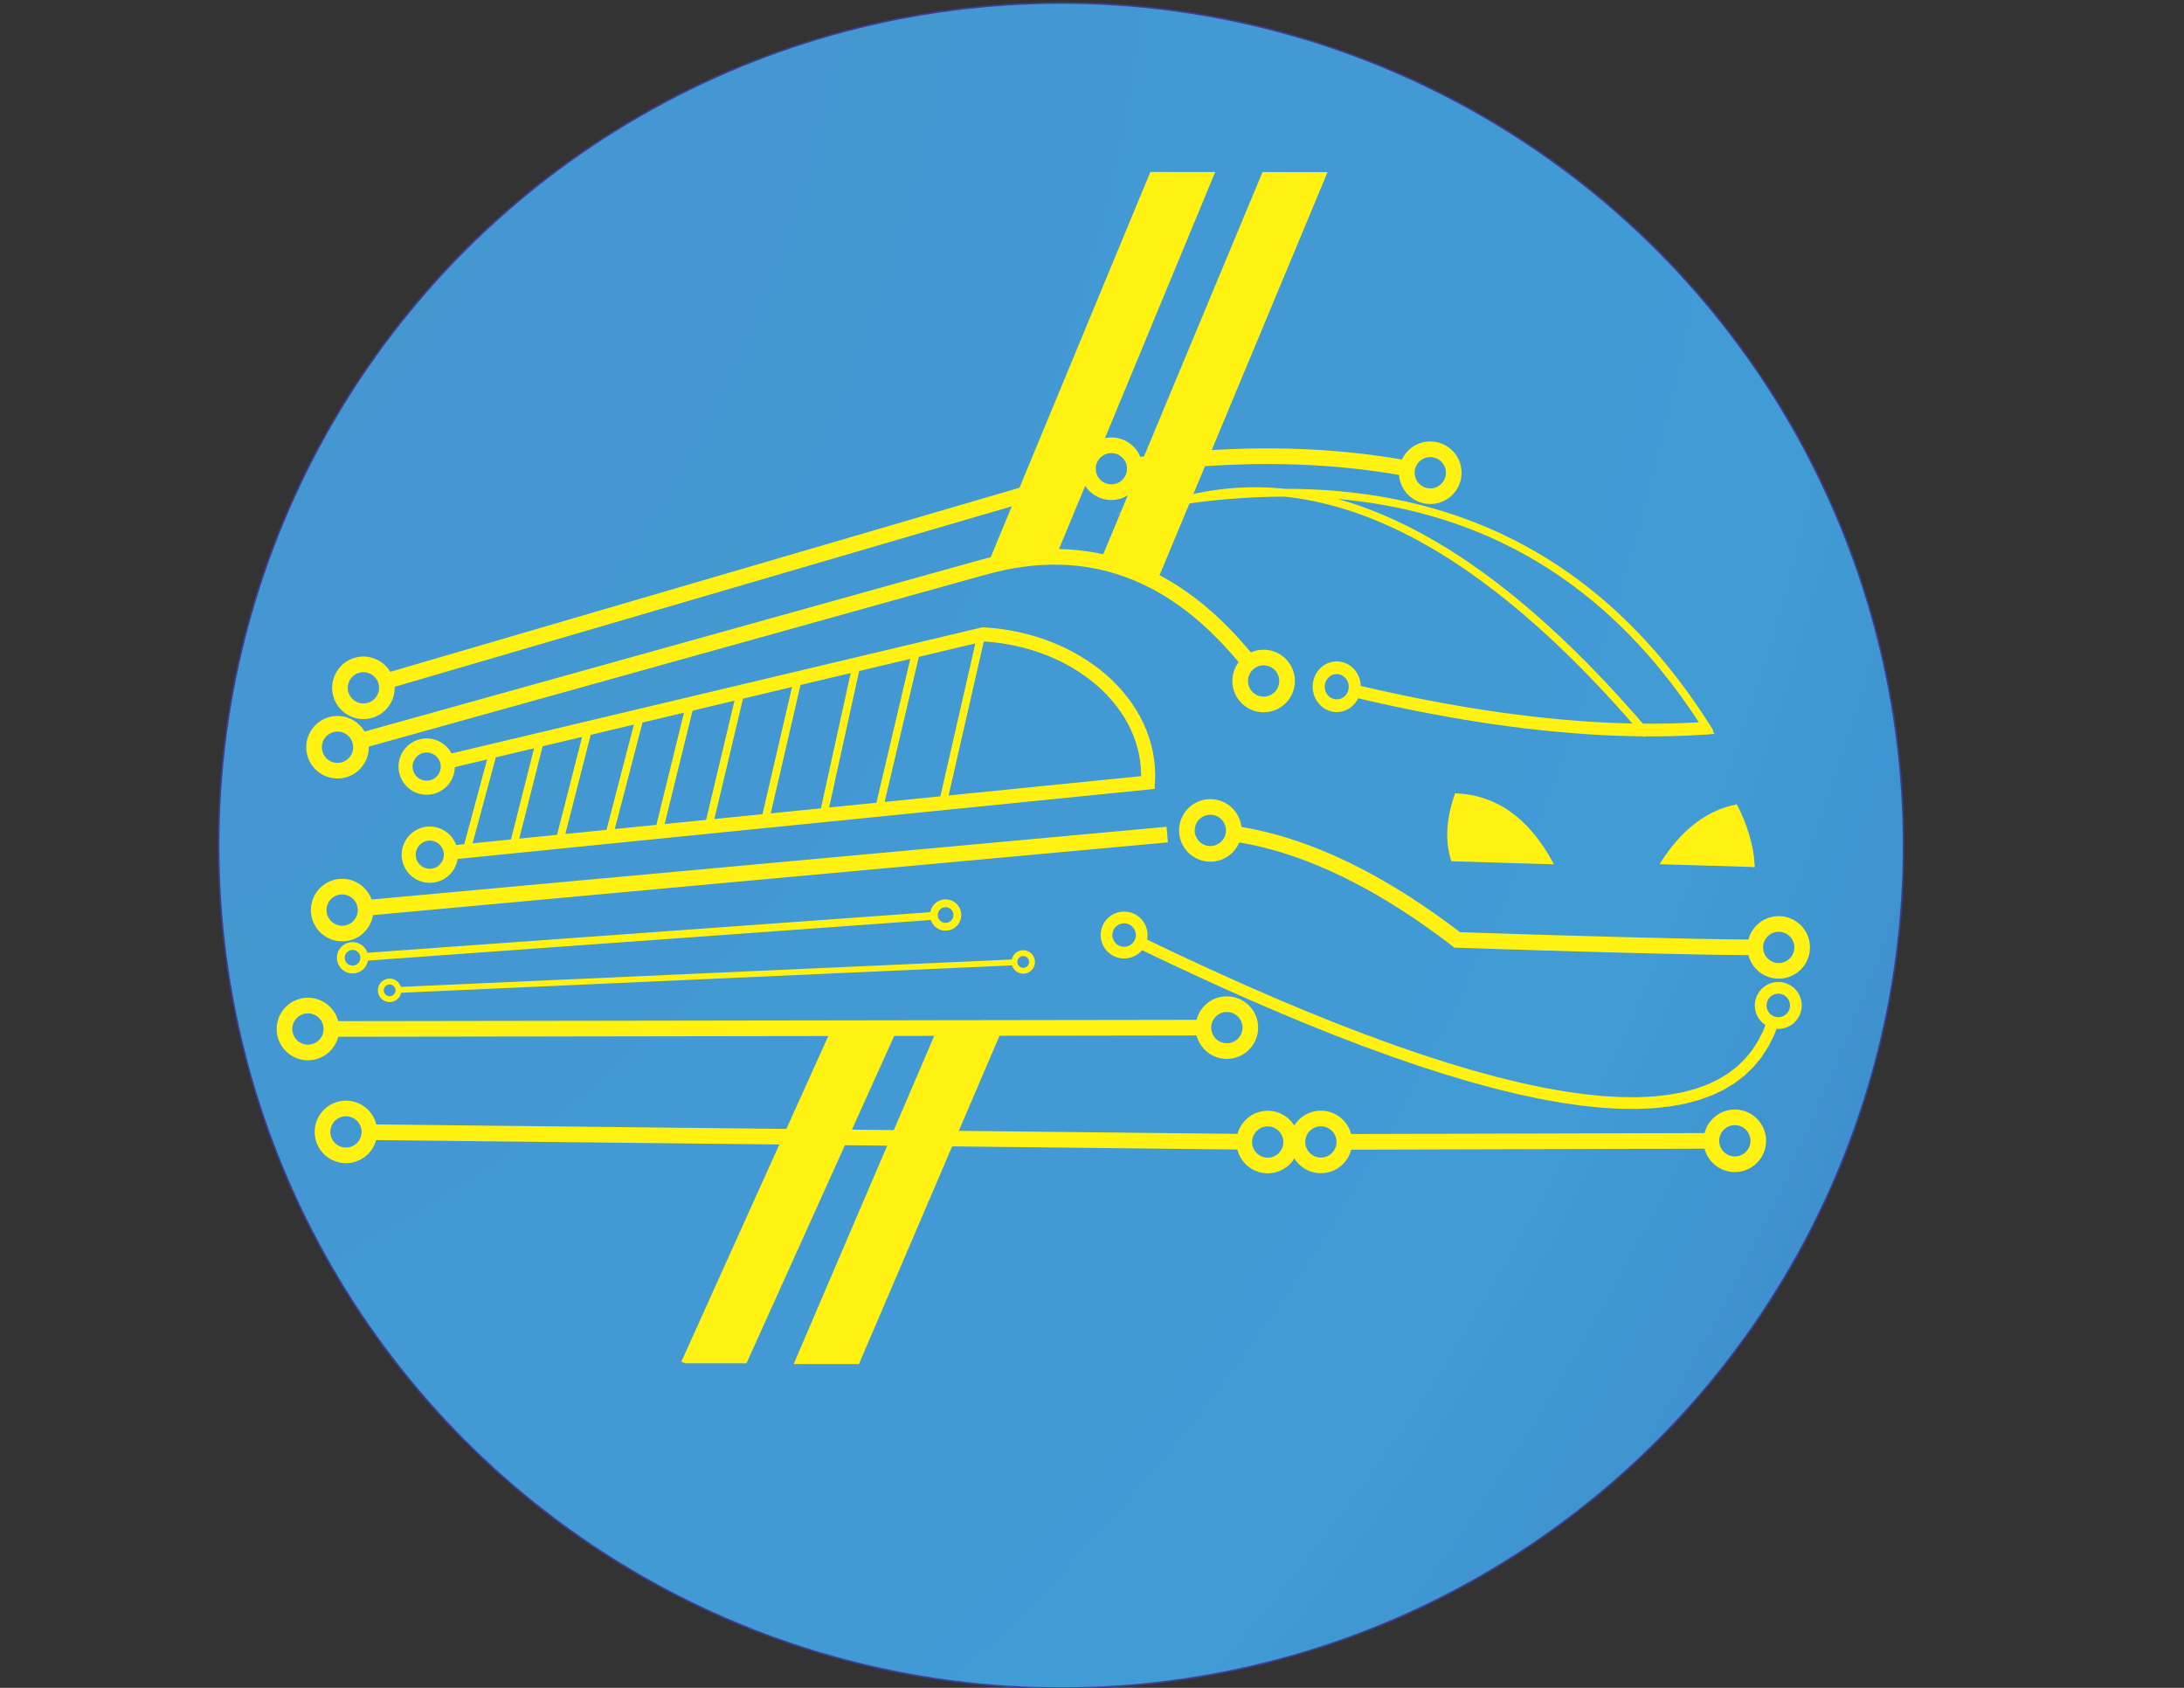 <?xml version="1.0" encoding="UTF-8"?>
<!DOCTYPE svg PUBLIC "-//W3C//DTD SVG 1.1//EN" "http://www.w3.org/Graphics/SVG/1.1/DTD/svg11.dtd">
<!-- Creator: CorelDRAW 2019 (64-Bit) -->
<svg xmlns="http://www.w3.org/2000/svg" xml:space="preserve" width="279.4mm" height="215.9mm" version="1.1" style="shape-rendering:geometricPrecision; text-rendering:geometricPrecision; image-rendering:optimizeQuality; fill-rule:evenodd; clip-rule:evenodd"
viewBox="0 0 27940 21590"
 xmlns:xlink="http://www.w3.org/1999/xlink">
 <rect x="0" y="0" width="27940" height="21590" fill="#333333" stroke="none"/>
 <defs>
  <style type="text/css">
   <![CDATA[
    .str1 {stroke:#FFF212;stroke-width:100;stroke-miterlimit:22.926}
    .str3 {stroke:#FFF212;stroke-width:20;stroke-miterlimit:22.926}
    .str2 {stroke:#FFF212;stroke-width:20;stroke-miterlimit:22.926}
    .str0 {stroke:#3E4095;stroke-width:20;stroke-miterlimit:22.926}
    .fil2 {fill:none}
    .fil3 {fill:#FFF212}
    .fil1 {fill:#FFF212;fill-rule:nonzero}
    .fil0 {fill:url(#id0)}
   ]]>
  </style>
  <radialGradient id="id0" gradientUnits="userSpaceOnUse" gradientTransform="matrix(-2.216 -2.244 1.749 -2.844 1472 -17336)" cx="-1513.62" cy="-3625.57" r="14005.28" fx="-1513.62" fy="-3625.57">
   <stop offset="0" style="stop-opacity:1; stop-color:#567EBE"/>
   <stop offset="0.18" style="stop-opacity:1; stop-color:#4596D1"/>
   <stop offset="0.651" style="stop-opacity:1; stop-color:#419BD5"/>
   <stop offset="1" style="stop-opacity:1; stop-color:#356FB5"/>
  </radialGradient>
 </defs>
 <g id="Capa_x0020_1">
  <circle class="fil0 str0" cx="13574.71" cy="10816.1" r="10777.37"/>
  <g>
   <path class="fil1" d="M4536.91 8414.37l0 0 19.78 -5.24 19.87 -4.2 19.91 -3.17 19.89 -2.15 19.84 -1.13 19.75 -0.15 19.63 0.83 19.47 1.78 19.26 2.72 19.04 3.65 18.78 4.54 18.49 5.43 18.16 6.29 17.82 7.14 17.44 7.98 17.03 8.79 16.59 9.6 16.12 10.37 15.63 11.15 15.11 11.9 14.55 12.64 13.97 13.37 13.35 14.09 12.69 14.76 12.01 15.45 11.3 16.1 10.54 16.74 9.75 17.35 8.93 17.94 8.07 18.5 7.18 19.04 6.26 19.52 -191.96 56.15 -3.16 -9.88 -3.61 -9.55 -4.02 -9.23 -4.45 -8.92 -4.84 -8.62 -5.23 -8.3 -5.61 -8 -5.98 -7.67 -6.32 -7.37 -6.66 -7.01 -6.98 -6.69 -7.29 -6.33 -7.58 -5.97 -7.86 -5.6 -8.11 -5.23 -8.35 -4.82 -8.57 -4.43 -8.77 -4.01 -8.95 -3.59 -9.13 -3.16 -9.26 -2.72 -9.4 -2.28 -9.5 -1.81 -9.6 -1.36 -9.69 -0.89 -9.75 -0.41 -9.81 0.07 -9.86 0.56 -9.89 1.07 -9.92 1.58 -9.96 2.1 -9.99 2.65 0 0 -56.15 -191.96zm-271.63 496.21l0 0 -5.25 -19.82 -4.21 -19.9 -3.17 -19.94 -2.14 -19.92 -1.14 -19.88 -0.14 -19.78 0.84 -19.65 1.79 -19.48 2.74 -19.28 3.66 -19.06 4.56 -18.79 5.44 -18.49 6.32 -18.17 7.16 -17.81 7.99 -17.42 8.81 -17.03 9.6 -16.58 10.4 -16.12 11.15 -15.61 11.91 -15.09 12.65 -14.54 13.37 -13.94 14.08 -13.33 14.76 -12.68 15.44 -11.99 16.08 -11.27 16.73 -10.53 17.32 -9.73 17.91 -8.91 18.48 -8.06 19.01 -7.17 19.48 -6.24 56.15 191.96 -9.85 3.15 -9.52 3.6 -9.21 4.01 -8.91 4.44 -8.61 4.84 -8.3 5.22 -7.99 5.6 -7.68 5.97 -7.36 6.32 -7.03 6.65 -6.68 6.98 -6.34 7.29 -5.99 7.57 -5.6 7.85 -5.23 8.11 -4.83 8.34 -4.44 8.57 -4.02 8.77 -3.6 8.95 -3.16 9.11 -2.73 9.27 -2.28 9.39 -1.83 9.5 -1.36 9.61 -0.9 9.69 -0.41 9.76 0.06 9.81 0.57 9.87 1.06 9.91 1.58 9.95 2.11 9.98 2.66 10.02 0 0 -191.96 56.15zm496.21 271.63l0 0 -19.78 5.24 -19.87 4.2 -19.91 3.17 -19.89 2.15 -19.84 1.13 -19.75 0.15 -19.63 -0.83 -19.47 -1.78 -19.26 -2.72 -19.04 -3.65 -18.78 -4.54 -18.49 -5.43 -18.16 -6.29 -17.82 -7.14 -17.44 -7.98 -17.03 -8.79 -16.59 -9.6 -16.12 -10.37 -15.63 -11.15 -15.11 -11.9 -14.55 -12.64 -13.97 -13.37 -13.35 -14.09 -12.69 -14.76 -12.01 -15.45 -11.3 -16.1 -10.54 -16.74 -9.75 -17.35 -8.93 -17.94 -8.07 -18.5 -7.18 -19.04 -6.26 -19.52 191.96 -56.15 3.16 9.88 3.61 9.55 4.02 9.23 4.45 8.92 4.84 8.62 5.23 8.3 5.61 8 5.98 7.67 6.32 7.37 6.66 7.01 6.98 6.69 7.29 6.33 7.58 5.97 7.86 5.6 8.11 5.23 8.35 4.82 8.57 4.43 8.77 4.01 8.95 3.59 9.13 3.16 9.26 2.72 9.4 2.28 9.5 1.81 9.6 1.36 9.69 0.89 9.75 0.41 9.81 -0.07 9.86 -0.56 9.89 -1.07 9.92 -1.58 9.96 -2.1 9.99 -2.65 0 0 56.15 191.96zm271.63 -496.21l5.25 19.82 4.21 19.9 3.17 19.94 2.14 19.92 1.14 19.88 0.14 19.78 -0.84 19.65 -1.79 19.48 -2.74 19.28 -3.66 19.06 -4.56 18.79 -5.44 18.49 -6.32 18.17 -7.16 17.81 -7.99 17.42 -8.81 17.03 -9.6 16.58 -10.4 16.12 -11.15 15.61 -11.91 15.09 -12.65 14.54 -13.37 13.94 -14.08 13.33 -14.76 12.68 -15.44 11.99 -16.08 11.27 -16.73 10.53 -17.32 9.73 -17.91 8.91 -18.48 8.06 -19.01 7.17 -19.48 6.24 -56.15 -191.96 9.85 -3.15 9.52 -3.6 9.21 -4.01 8.91 -4.44 8.61 -4.84 8.3 -5.22 7.99 -5.6 7.68 -5.97 7.36 -6.32 7.03 -6.65 6.68 -6.98 6.34 -7.29 5.99 -7.57 5.6 -7.85 5.23 -8.11 4.83 -8.34 4.44 -8.57 4.02 -8.77 3.6 -8.95 3.16 -9.11 2.73 -9.27 2.28 -9.39 1.83 -9.5 1.36 -9.61 0.9 -9.69 0.41 -9.76 -0.06 -9.81 -0.57 -9.87 -1.06 -9.91 -1.58 -9.95 -2.11 -9.98 -2.66 -10.02 191.96 -56.15zm8862.59 -2487.95l-8953.16 2618.63 -56.14 -191.96 8953.16 -2618.63 56.14 191.96z"/>
  </g>
  <g>
   <path class="fil1" d="M4210.48 9172.77l0 0 19.84 -4.99 19.93 -3.95 19.94 -2.92 19.92 -1.89 19.85 -0.89 19.76 0.11 19.61 1.07 19.44 2.04 19.23 2.96 19 3.89 18.72 4.78 18.41 5.66 18.08 6.53 17.73 7.36 17.33 8.2 16.92 9.01 16.47 9.8 15.99 10.58 15.48 11.35 14.96 12.09 14.39 12.83 13.8 13.54 13.17 14.25 12.5 14.93 11.82 15.6 11.08 16.24 10.33 16.87 9.53 17.48 8.7 18.05 7.84 18.6 6.94 19.13 6 19.6 -192.65 53.7 -3.04 -9.92 -3.48 -9.59 -3.91 -9.28 -4.33 -8.98 -4.73 -8.67 -5.13 -8.37 -5.51 -8.07 -5.87 -7.75 -6.24 -7.44 -6.56 -7.11 -6.9 -6.77 -7.21 -6.43 -7.5 -6.06 -7.79 -5.7 -8.04 -5.33 -8.29 -4.93 -8.51 -4.53 -8.72 -4.13 -8.91 -3.7 -9.08 -3.28 -9.23 -2.84 -9.36 -2.39 -9.49 -1.94 -9.58 -1.48 -9.67 -1.01 -9.75 -0.54 -9.8 -0.05 -9.87 0.44 -9.91 0.94 -9.94 1.45 -9.98 1.98 -10.03 2.52 0 0 -53.7 -192.65zm-277.91 492.71l0 0 -5 -19.88 -3.96 -19.96 -2.92 -19.97 -1.89 -19.95 -0.88 -19.89 0.11 -19.78 1.09 -19.64 2.04 -19.46 2.98 -19.24 3.9 -19.01 4.8 -18.73 5.68 -18.42 6.54 -18.09 7.39 -17.72 8.21 -17.32 9.03 -16.91 9.81 -16.46 10.6 -15.98 11.36 -15.48 12.09 -14.93 12.84 -14.37 13.54 -13.78 14.25 -13.15 14.92 -12.48 15.59 -11.8 16.23 -11.07 16.85 -10.31 17.45 -9.51 18.02 -8.68 18.58 -7.83 19.1 -6.92 19.56 -5.99 53.7 192.65 -9.89 3.03 -9.56 3.47 -9.26 3.9 -8.97 4.32 -8.67 4.73 -8.36 5.12 -8.07 5.5 -7.75 5.87 -7.44 6.22 -7.11 6.57 -6.77 6.89 -6.44 7.2 -6.07 7.51 -5.71 7.77 -5.33 8.04 -4.94 8.28 -4.54 8.51 -4.13 8.72 -3.72 8.91 -3.28 9.07 -2.85 9.23 -2.39 9.36 -1.95 9.48 -1.48 9.59 -1.02 9.67 -0.54 9.76 -0.06 9.81 0.44 9.88 0.94 9.92 1.45 9.96 1.98 10.01 2.53 10.06 0 0 -192.65 53.7zm492.71 277.91l0 0 -19.84 4.99 -19.93 3.95 -19.94 2.92 -19.92 1.89 -19.85 0.89 -19.76 -0.11 -19.61 -1.07 -19.44 -2.04 -19.23 -2.96 -19 -3.89 -18.72 -4.78 -18.41 -5.66 -18.08 -6.53 -17.73 -7.36 -17.33 -8.2 -16.92 -9.01 -16.47 -9.8 -15.99 -10.58 -15.48 -11.35 -14.96 -12.09 -14.39 -12.83 -13.8 -13.54 -13.17 -14.25 -12.5 -14.93 -11.82 -15.6 -11.08 -16.24 -10.33 -16.87 -9.53 -17.48 -8.7 -18.05 -7.84 -18.6 -6.94 -19.13 -6 -19.6 192.65 -53.7 3.04 9.92 3.48 9.59 3.91 9.28 4.33 8.98 4.73 8.67 5.13 8.37 5.51 8.07 5.87 7.75 6.24 7.44 6.56 7.11 6.9 6.77 7.21 6.43 7.5 6.06 7.79 5.7 8.04 5.33 8.29 4.93 8.51 4.53 8.72 4.13 8.91 3.7 9.08 3.28 9.23 2.84 9.36 2.39 9.49 1.94 9.58 1.48 9.67 1.01 9.75 0.54 9.8 0.05 9.87 -0.44 9.91 -0.94 9.94 -1.45 9.98 -1.98 10.03 -2.52 0 0 53.7 192.65zm277.91 -492.71l5 19.88 3.96 19.96 2.92 19.97 1.89 19.95 0.88 19.89 -0.11 19.78 -1.09 19.64 -2.04 19.46 -2.98 19.24 -3.9 19.01 -4.8 18.73 -5.68 18.42 -6.54 18.09 -7.39 17.72 -8.21 17.32 -9.03 16.91 -9.81 16.46 -10.6 15.98 -11.36 15.48 -12.09 14.93 -12.84 14.37 -13.54 13.78 -14.25 13.15 -14.92 12.48 -15.59 11.8 -16.23 11.07 -16.85 10.31 -17.45 9.51 -18.02 8.68 -18.58 7.83 -19.1 6.92 -19.56 5.99 -53.7 -192.65 9.89 -3.03 9.56 -3.47 9.26 -3.9 8.97 -4.32 8.67 -4.73 8.36 -5.12 8.07 -5.5 7.75 -5.87 7.44 -6.22 7.11 -6.57 6.77 -6.89 6.44 -7.2 6.07 -7.51 5.71 -7.77 5.33 -8.04 4.94 -8.28 4.54 -8.51 4.13 -8.72 3.72 -8.91 3.28 -9.07 2.85 -9.23 2.39 -9.36 1.95 -9.48 1.48 -9.59 1.02 -9.67 0.54 -9.76 0.06 -9.81 -0.44 -9.88 -0.94 -9.92 -1.45 -9.96 -1.98 -10.01 -2.53 -10.06 192.65 -53.7zm7928.1 -2106.02l-8020.31 2235.54 -53.7 -192.66 8020.31 -2235.54 53.7 192.66z"/>
  </g>
  <g>
   <path class="fil1" d="M4340.69 11242.93l0 0 20.41 -1.34 20.31 -0.31 20.14 0.71 19.94 1.72 19.68 2.69 19.42 3.65 19.1 4.59 18.76 5.49 18.38 6.37 17.99 7.23 17.56 8.07 17.09 8.87 16.62 9.67 16.11 10.43 15.58 11.17 15.02 11.9 14.44 12.61 13.83 13.27 13.2 13.94 12.54 14.59 11.85 15.2 11.14 15.8 10.4 16.38 9.62 16.93 8.82 17.46 7.99 17.98 7.13 18.45 6.23 18.9 5.32 19.32 4.37 19.71 3.39 20.06 2.39 20.36 -199.16 18.22 -1.21 -10.3 -1.7 -10.06 -2.18 -9.83 -2.65 -9.61 -3.09 -9.38 -3.54 -9.16 -3.97 -8.92 -4.39 -8.68 -4.79 -8.44 -5.19 -8.17 -5.57 -7.9 -5.94 -7.61 -6.29 -7.32 -6.63 -7 -6.96 -6.69 -7.27 -6.34 -7.56 -5.99 -7.83 -5.62 -8.1 -5.24 -8.34 -4.85 -8.58 -4.46 -8.77 -4.03 -8.98 -3.61 -9.17 -3.18 -9.33 -2.73 -9.49 -2.28 -9.64 -1.81 -9.78 -1.34 -9.92 -0.86 -10.04 -0.35 -10.17 0.15 -10.32 0.68 0 0 -18.22 -199.16zm-361.87 434.77l0 0 -1.34 -20.45 -0.31 -20.34 0.71 -20.18 1.73 -19.96 2.7 -19.72 3.66 -19.44 4.6 -19.12 5.5 -18.78 6.39 -18.39 7.25 -18 8.09 -17.56 8.89 -17.1 9.68 -16.62 10.45 -16.1 11.19 -15.57 11.91 -15.01 12.62 -14.43 13.29 -13.82 13.95 -13.18 14.58 -12.52 15.21 -11.83 15.8 -11.13 16.37 -10.37 16.92 -9.6 17.45 -8.81 17.96 -7.97 18.43 -7.11 18.87 -6.23 19.29 -5.3 19.68 -4.36 20.03 -3.38 20.32 -2.39 18.22 199.16 -10.27 1.2 -10.03 1.7 -9.81 2.17 -9.59 2.65 -9.38 3.09 -9.15 3.53 -8.92 3.96 -8.68 4.38 -8.43 4.79 -8.18 5.18 -7.9 5.56 -7.62 5.94 -7.33 6.29 -7.01 6.62 -6.68 6.95 -6.35 7.26 -5.99 7.55 -5.63 7.84 -5.26 8.09 -4.85 8.34 -4.46 8.57 -4.04 8.77 -3.62 8.98 -3.18 9.17 -2.74 9.33 -2.28 9.5 -1.82 9.64 -1.35 9.79 -0.85 9.94 -0.36 10.06 0.15 10.2 0.68 10.35 0 0 -199.16 18.22zm434.77 361.87l0 0 -20.41 1.34 -20.31 0.31 -20.14 -0.71 -19.94 -1.72 -19.68 -2.69 -19.42 -3.65 -19.1 -4.59 -18.76 -5.49 -18.38 -6.37 -17.99 -7.23 -17.56 -8.07 -17.09 -8.87 -16.62 -9.67 -16.11 -10.43 -15.58 -11.17 -15.02 -11.9 -14.44 -12.61 -13.83 -13.27 -13.2 -13.94 -12.54 -14.59 -11.85 -15.2 -11.14 -15.8 -10.4 -16.38 -9.62 -16.93 -8.82 -17.46 -7.99 -17.98 -7.13 -18.45 -6.23 -18.9 -5.32 -19.32 -4.37 -19.71 -3.39 -20.06 -2.39 -20.36 199.16 -18.22 1.21 10.3 1.7 10.06 2.18 9.83 2.65 9.61 3.09 9.38 3.54 9.16 3.97 8.92 4.39 8.68 4.79 8.44 5.19 8.17 5.57 7.9 5.94 7.61 6.29 7.32 6.63 7 6.96 6.69 7.27 6.34 7.56 5.99 7.83 5.62 8.1 5.24 8.34 4.85 8.58 4.46 8.77 4.03 8.98 3.61 9.17 3.18 9.33 2.73 9.49 2.28 9.64 1.81 9.78 1.34 9.92 0.86 10.04 0.35 10.17 -0.15 10.32 -0.68 0 0 18.22 199.16zm361.87 -434.77l1.34 20.45 0.31 20.34 -0.71 20.18 -1.73 19.96 -2.7 19.72 -3.66 19.44 -4.6 19.12 -5.5 18.78 -6.39 18.39 -7.25 18 -8.09 17.56 -8.89 17.1 -9.68 16.62 -10.45 16.1 -11.19 15.57 -11.91 15.01 -12.62 14.43 -13.29 13.82 -13.95 13.18 -14.58 12.52 -15.21 11.83 -15.8 11.13 -16.37 10.37 -16.92 9.6 -17.45 8.81 -17.96 7.97 -18.43 7.11 -18.87 6.23 -19.29 5.3 -19.68 4.36 -20.03 3.38 -20.32 2.39 -18.22 -199.16 10.27 -1.2 10.03 -1.7 9.81 -2.17 9.59 -2.65 9.38 -3.09 9.15 -3.53 8.92 -3.96 8.68 -4.38 8.43 -4.79 8.18 -5.18 7.9 -5.56 7.62 -5.94 7.33 -6.29 7.01 -6.62 6.68 -6.95 6.35 -7.26 5.99 -7.55 5.63 -7.84 5.26 -8.09 4.85 -8.34 4.46 -8.57 4.04 -8.77 3.62 -8.98 3.18 -9.17 2.74 -9.33 2.28 -9.5 1.82 -9.64 1.35 -9.79 0.85 -9.94 0.36 -10.06 -0.15 -10.2 -0.68 -10.35 199.16 -18.22zm10166.14 -829.98l-10280.12 940.83 -18.22 -199.16 10280.12 -940.83 18.22 199.16z"/>
  </g>
  <g>
   <path class="fil1" d="M4496.18 12051.89l0 0 10.22 -0.48 10.15 0.04 10.07 0.55 9.94 1.05 9.82 1.54 9.67 2.01 9.51 2.48 9.32 2.92 9.13 3.37 8.92 3.78 8.7 4.21 8.46 4.6 8.22 4.99 7.95 5.37 7.68 5.74 7.4 6.09 7.1 6.44 6.78 6.77 6.46 7.1 6.13 7.41 5.78 7.72 5.42 8 5.04 8.29 4.64 8.56 4.25 8.82 3.82 9.06 3.38 9.29 2.94 9.51 2.47 9.71 1.99 9.9 1.51 10.06 0.99 10.2 -99.74 7.19 -0.5 -5.16 -0.76 -5.05 -0.99 -4.93 -1.23 -4.83 -1.46 -4.73 -1.68 -4.61 -1.9 -4.5 -2.11 -4.38 -2.31 -4.26 -2.52 -4.14 -2.7 -4 -2.9 -3.86 -3.07 -3.72 -3.25 -3.57 -3.42 -3.41 -3.57 -3.24 -3.72 -3.06 -3.86 -2.89 -4 -2.7 -4.13 -2.5 -4.24 -2.31 -4.35 -2.1 -4.45 -1.9 -4.55 -1.67 -4.64 -1.46 -4.73 -1.23 -4.8 -1 -4.87 -0.76 -4.95 -0.53 -5.02 -0.27 -5.09 -0.02 -5.16 0.24 0 0 -7.19 -99.74zm-185.1 213.86l0 0 -0.48 -10.24 0.04 -10.17 0.56 -10.08 1.05 -9.96 1.54 -9.83 2.02 -9.69 2.48 -9.51 2.93 -9.33 3.37 -9.14 3.8 -8.93 4.22 -8.7 4.61 -8.46 5 -8.22 5.38 -7.95 5.74 -7.67 6.1 -7.39 6.45 -7.09 6.78 -6.78 7.1 -6.46 7.41 -6.12 7.71 -5.77 8.01 -5.4 8.28 -5.03 8.56 -4.64 8.81 -4.23 9.05 -3.82 9.28 -3.38 9.5 -2.92 9.69 -2.47 9.88 -1.99 10.05 -1.5 10.18 -0.99 7.19 99.74 -5.15 0.5 -5.03 0.75 -4.92 0.99 -4.83 1.23 -4.71 1.46 -4.61 1.68 -4.5 1.89 -4.38 2.11 -4.26 2.31 -4.14 2.51 -4 2.7 -3.87 2.9 -3.73 3.07 -3.56 3.25 -3.41 3.4 -3.24 3.57 -3.08 3.72 -2.89 3.87 -2.7 3.99 -2.51 4.12 -2.31 4.24 -2.11 4.35 -1.89 4.45 -1.68 4.55 -1.46 4.64 -1.23 4.73 -1 4.8 -0.77 4.89 -0.52 4.95 -0.28 5.03 -0.02 5.1 0.24 5.18 0 0 -99.74 7.19zm213.86 185.1l0 0 -10.22 0.48 -10.15 -0.04 -10.07 -0.55 -9.94 -1.05 -9.82 -1.54 -9.67 -2.01 -9.51 -2.48 -9.32 -2.92 -9.13 -3.37 -8.92 -3.78 -8.7 -4.21 -8.46 -4.6 -8.22 -4.99 -7.95 -5.37 -7.68 -5.74 -7.4 -6.09 -7.1 -6.44 -6.78 -6.77 -6.46 -7.1 -6.13 -7.41 -5.78 -7.72 -5.42 -8 -5.04 -8.29 -4.64 -8.56 -4.25 -8.82 -3.82 -9.06 -3.38 -9.29 -2.94 -9.51 -2.47 -9.71 -1.99 -9.9 -1.51 -10.06 -0.99 -10.2 99.74 -7.19 0.5 5.16 0.76 5.05 0.99 4.93 1.23 4.83 1.46 4.73 1.68 4.61 1.9 4.5 2.11 4.38 2.31 4.26 2.52 4.14 2.7 4 2.9 3.86 3.07 3.72 3.25 3.57 3.42 3.41 3.57 3.24 3.72 3.06 3.86 2.89 4 2.7 4.13 2.5 4.24 2.31 4.35 2.1 4.45 1.9 4.55 1.67 4.64 1.46 4.73 1.23 4.8 1 4.87 0.76 4.95 0.53 5.02 0.27 5.09 0.02 5.16 -0.24 0 0 7.19 99.74zm185.1 -213.86l0.48 10.24 -0.04 10.17 -0.56 10.08 -1.05 9.96 -1.54 9.83 -2.02 9.69 -2.48 9.51 -2.93 9.33 -3.37 9.14 -3.8 8.93 -4.22 8.7 -4.61 8.46 -5 8.22 -5.38 7.95 -5.74 7.67 -6.1 7.39 -6.45 7.09 -6.78 6.78 -7.1 6.46 -7.41 6.12 -7.71 5.77 -8.01 5.4 -8.28 5.03 -8.56 4.64 -8.81 4.23 -9.05 3.82 -9.28 3.38 -9.5 2.92 -9.69 2.47 -9.88 1.99 -10.05 1.5 -10.18 0.99 -7.19 -99.74 5.15 -0.5 5.03 -0.75 4.92 -0.99 4.83 -1.23 4.71 -1.46 4.61 -1.68 4.5 -1.89 4.38 -2.11 4.26 -2.31 4.14 -2.51 4 -2.7 3.87 -2.9 3.73 -3.07 3.56 -3.25 3.41 -3.4 3.24 -3.57 3.08 -3.72 2.89 -3.87 2.7 -3.99 2.51 -4.12 2.31 -4.24 2.11 -4.35 1.89 -4.45 1.68 -4.55 1.46 -4.64 1.23 -4.73 1 -4.8 0.77 -4.89 0.52 -4.95 0.28 -5.03 0.02 -5.1 -0.24 -5.18 99.74 -7.19zm7252.76 -472.82l-7310.8 527.14 -7.2 -99.74 7310.8 -527.14 7.2 99.74zm119.86 -259.28l7.19 99.74 0 0 -5.15 0.5 -5.03 0.75 -4.92 0.99 -4.83 1.23 -4.71 1.46 -4.61 1.68 -4.5 1.89 -4.38 2.11 -4.26 2.31 -4.14 2.51 -4 2.7 -3.87 2.9 -3.73 3.07 -3.56 3.24 -3.41 3.41 -3.24 3.57 -3.08 3.72 -2.89 3.87 -2.7 3.99 -2.51 4.12 -2.31 4.24 -2.11 4.35 -1.89 4.45 -1.68 4.55 -1.46 4.64 -1.23 4.73 -1 4.8 -0.77 4.89 -0.52 4.95 -0.28 5.03 -0.02 5.1 0.24 5.18 -99.74 7.19 -0.48 -10.24 0.04 -10.17 0.56 -10.08 1.05 -9.96 1.54 -9.83 2.02 -9.69 2.48 -9.51 2.93 -9.34 3.37 -9.13 3.8 -8.93 4.22 -8.7 4.61 -8.46 5 -8.22 5.38 -7.95 5.74 -7.67 6.1 -7.39 6.45 -7.09 6.78 -6.78 7.1 -6.46 7.41 -6.12 7.71 -5.77 8.01 -5.4 8.28 -5.03 8.56 -4.64 8.81 -4.23 9.05 -3.82 9.28 -3.38 9.5 -2.92 9.69 -2.47 9.88 -1.99 10.05 -1.5 10.18 -0.99 0 0zm213.86 185.1l-99.74 7.19 0 0 -0.5 -5.16 -0.76 -5.05 -0.99 -4.93 -1.23 -4.83 -1.46 -4.73 -1.68 -4.61 -1.9 -4.5 -2.11 -4.38 -2.31 -4.26 -2.52 -4.14 -2.7 -4 -2.9 -3.86 -3.07 -3.72 -3.25 -3.57 -3.42 -3.41 -3.57 -3.24 -3.72 -3.06 -3.86 -2.89 -4 -2.7 -4.13 -2.5 -4.24 -2.31 -4.35 -2.1 -4.45 -1.9 -4.55 -1.67 -4.64 -1.46 -4.73 -1.23 -4.8 -1 -4.87 -0.76 -4.95 -0.53 -5.02 -0.27 -5.09 -0.02 -5.16 0.24 -7.19 -99.74 10.22 -0.48 10.15 0.04 10.07 0.55 9.94 1.05 9.82 1.54 9.67 2.01 9.51 2.48 9.32 2.92 9.13 3.37 8.92 3.78 8.7 4.21 8.46 4.6 8.22 4.99 7.95 5.37 7.68 5.74 7.4 6.09 7.1 6.44 6.78 6.77 6.46 7.1 6.13 7.41 5.78 7.72 5.42 8 5.04 8.29 4.64 8.56 4.25 8.82 3.82 9.06 3.38 9.29 2.94 9.51 2.47 9.71 1.99 9.9 1.51 10.06 0.99 10.2 0 0zm-185.1 213.86l-7.19 -99.74 0 0 5.15 -0.5 5.03 -0.75 4.92 -0.99 4.83 -1.23 4.71 -1.46 4.61 -1.68 4.5 -1.89 4.38 -2.11 4.26 -2.31 4.14 -2.51 4 -2.7 3.87 -2.9 3.73 -3.07 3.56 -3.24 3.41 -3.41 3.24 -3.57 3.08 -3.72 2.89 -3.87 2.7 -3.99 2.51 -4.12 2.31 -4.24 2.11 -4.35 1.89 -4.45 1.68 -4.55 1.46 -4.64 1.23 -4.73 1 -4.8 0.77 -4.89 0.52 -4.95 0.28 -5.03 0.02 -5.1 -0.24 -5.18 99.74 -7.19 0.48 10.24 -0.04 10.17 -0.56 10.08 -1.05 9.96 -1.54 9.83 -2.02 9.69 -2.48 9.51 -2.93 9.34 -3.37 9.13 -3.8 8.93 -4.22 8.7 -4.61 8.46 -5 8.22 -5.38 7.95 -5.74 7.67 -6.1 7.39 -6.45 7.09 -6.78 6.78 -7.1 6.46 -7.41 6.12 -7.71 5.77 -8.01 5.4 -8.28 5.03 -8.56 4.64 -8.81 4.23 -9.05 3.82 -9.28 3.38 -9.5 2.92 -9.69 2.47 -9.88 1.99 -10.05 1.5 -10.18 0.99 0 0zm-213.86 -185.1l99.74 -7.19 0.5 5.16 0.76 5.05 0.99 4.93 1.23 4.83 1.46 4.73 1.68 4.61 1.9 4.5 2.11 4.38 2.31 4.26 2.52 4.14 2.7 4 2.9 3.86 3.07 3.72 3.25 3.57 3.42 3.41 3.57 3.24 3.72 3.06 3.86 2.89 4 2.7 4.13 2.5 4.24 2.31 4.35 2.1 4.45 1.9 4.55 1.67 4.64 1.46 4.73 1.23 4.8 1 4.87 0.76 4.95 0.53 5.02 0.27 5.09 0.02 5.16 -0.24 7.19 99.74 -10.22 0.48 -10.15 -0.04 -10.07 -0.55 -9.94 -1.05 -9.82 -1.54 -9.67 -2.01 -9.51 -2.48 -9.32 -2.92 -9.13 -3.37 -8.92 -3.78 -8.7 -4.21 -8.46 -4.6 -8.22 -4.99 -7.95 -5.37 -7.68 -5.74 -7.4 -6.09 -7.1 -6.44 -6.78 -6.77 -6.46 -7.1 -6.13 -7.41 -5.78 -7.72 -5.42 -8 -5.04 -8.29 -4.64 -8.56 -4.25 -8.82 -3.82 -9.06 -3.38 -9.29 -2.94 -9.51 -2.47 -9.71 -1.99 -9.9 -1.51 -10.06 -0.99 -10.2z"/>
  </g>
  <g>
   <path class="fil1" d="M4977.83 12518.06l0 0 7.68 -0.15 7.61 0.24 7.53 0.62 7.44 0.99 7.33 1.35 7.21 1.71 7.07 2.05 6.94 2.38 6.77 2.71 6.61 3.02 6.44 3.33 6.25 3.62 6.06 3.91 5.85 4.19 5.64 4.46 5.42 4.72 5.19 4.97 4.95 5.21 4.7 5.46 4.44 5.68 4.18 5.9 3.9 6.11 3.61 6.32 3.31 6.51 3 6.7 2.68 6.87 2.35 7.03 2 7.19 1.66 7.33 1.29 7.46 0.92 7.58 0.54 7.66 -74.93 3.36 -0.27 -3.88 -0.46 -3.8 -0.64 -3.72 -0.83 -3.64 -1 -3.57 -1.16 -3.49 -1.33 -3.42 -1.5 -3.32 -1.65 -3.25 -1.79 -3.15 -1.95 -3.05 -2.1 -2.96 -2.22 -2.85 -2.37 -2.74 -2.49 -2.63 -2.61 -2.5 -2.73 -2.37 -2.83 -2.25 -2.95 -2.1 -3.04 -1.96 -3.13 -1.82 -3.22 -1.67 -3.3 -1.5 -3.38 -1.35 -3.45 -1.19 -3.51 -1.02 -3.58 -0.85 -3.64 -0.67 -3.7 -0.49 -3.76 -0.31 -3.81 -0.12 -3.88 0.08 0 0 -3.36 -74.93zm-143.13 156.57l0 0 -0.15 -7.69 0.24 -7.63 0.62 -7.54 0.99 -7.45 1.36 -7.34 1.71 -7.22 2.06 -7.08 2.38 -6.94 2.72 -6.78 3.03 -6.61 3.33 -6.44 3.63 -6.25 3.92 -6.06 4.2 -5.85 4.46 -5.64 4.72 -5.41 4.98 -5.19 5.22 -4.95 5.45 -4.69 5.69 -4.44 5.9 -4.16 6.11 -3.89 6.31 -3.61 6.51 -3.3 6.69 -2.99 6.87 -2.68 7.02 -2.34 7.18 -2 7.32 -1.65 7.45 -1.29 7.56 -0.92 7.65 -0.54 3.36 74.93 -3.87 0.27 -3.78 0.46 -3.72 0.64 -3.64 0.82 -3.56 1 -3.49 1.16 -3.41 1.33 -3.33 1.49 -3.24 1.65 -3.16 1.8 -3.05 1.94 -2.96 2.09 -2.86 2.23 -2.74 2.36 -2.62 2.49 -2.51 2.6 -2.37 2.73 -2.25 2.84 -2.11 2.94 -1.96 3.04 -1.82 3.13 -1.67 3.22 -1.51 3.29 -1.35 3.38 -1.19 3.45 -1.02 3.52 -0.85 3.58 -0.68 3.65 -0.49 3.7 -0.31 3.76 -0.12 3.83 0.08 3.89 0 0 -74.93 3.36zm156.57 143.13l0 0 -7.68 0.15 -7.61 -0.24 -7.53 -0.62 -7.44 -0.99 -7.33 -1.35 -7.21 -1.71 -7.07 -2.05 -6.94 -2.38 -6.77 -2.71 -6.61 -3.02 -6.44 -3.33 -6.25 -3.62 -6.06 -3.91 -5.85 -4.19 -5.64 -4.46 -5.42 -4.72 -5.19 -4.97 -4.95 -5.21 -4.7 -5.46 -4.44 -5.68 -4.18 -5.9 -3.9 -6.11 -3.61 -6.32 -3.31 -6.51 -3 -6.7 -2.68 -6.87 -2.35 -7.03 -2 -7.19 -1.66 -7.33 -1.29 -7.46 -0.92 -7.58 -0.54 -7.66 74.93 -3.36 0.27 3.88 0.46 3.8 0.64 3.72 0.83 3.64 1 3.57 1.16 3.49 1.33 3.42 1.5 3.32 1.65 3.25 1.79 3.15 1.95 3.05 2.1 2.96 2.22 2.85 2.37 2.74 2.49 2.63 2.61 2.5 2.73 2.37 2.83 2.25 2.95 2.1 3.04 1.96 3.13 1.82 3.22 1.67 3.3 1.5 3.38 1.35 3.45 1.19 3.51 1.02 3.58 0.85 3.64 0.67 3.7 0.49 3.76 0.31 3.81 0.12 3.88 -0.08 0 0 3.36 74.93zm143.13 -156.57l0.15 7.69 -0.24 7.63 -0.62 7.54 -0.99 7.45 -1.36 7.34 -1.71 7.22 -2.06 7.08 -2.38 6.94 -2.72 6.78 -3.03 6.61 -3.33 6.44 -3.63 6.25 -3.92 6.06 -4.2 5.85 -4.46 5.64 -4.72 5.41 -4.98 5.19 -5.22 4.95 -5.45 4.69 -5.69 4.44 -5.9 4.16 -6.11 3.89 -6.31 3.61 -6.51 3.3 -6.69 2.99 -6.87 2.68 -7.02 2.34 -7.18 2 -7.32 1.65 -7.45 1.29 -7.56 0.92 -7.65 0.54 -3.36 -74.93 3.87 -0.27 3.78 -0.46 3.72 -0.64 3.64 -0.82 3.56 -1 3.49 -1.16 3.41 -1.33 3.33 -1.49 3.24 -1.65 3.16 -1.8 3.05 -1.94 2.96 -2.09 2.86 -2.23 2.74 -2.36 2.62 -2.49 2.51 -2.6 2.37 -2.73 2.25 -2.84 2.11 -2.94 1.96 -3.04 1.82 -3.13 1.67 -3.22 1.51 -3.29 1.35 -3.38 1.19 -3.45 1.02 -3.52 0.85 -3.58 0.68 -3.65 0.49 -3.7 0.31 -3.76 0.12 -3.83 -0.08 -3.89 74.93 -3.36zm7854.02 -314.43l-7898.65 353.97 -3.36 -74.92 7898.65 -353.97 3.36 74.92zm95.14 -191.95l3.36 74.93 0 0 -3.87 0.27 -3.78 0.46 -3.72 0.64 -3.64 0.82 -3.56 1 -3.49 1.16 -3.41 1.33 -3.33 1.49 -3.24 1.65 -3.16 1.8 -3.05 1.94 -2.96 2.09 -2.86 2.23 -2.74 2.36 -2.62 2.49 -2.51 2.6 -2.37 2.73 -2.25 2.84 -2.11 2.94 -1.96 3.04 -1.82 3.13 -1.67 3.22 -1.51 3.29 -1.35 3.38 -1.19 3.45 -1.02 3.52 -0.85 3.58 -0.68 3.65 -0.49 3.7 -0.31 3.76 -0.12 3.83 0.08 3.89 -74.93 3.36 -0.15 -7.69 0.24 -7.63 0.62 -7.54 0.99 -7.45 1.36 -7.34 1.71 -7.22 2.06 -7.08 2.38 -6.94 2.72 -6.78 3.03 -6.61 3.33 -6.44 3.63 -6.25 3.92 -6.06 4.2 -5.85 4.46 -5.64 4.72 -5.41 4.98 -5.19 5.22 -4.95 5.45 -4.69 5.69 -4.44 5.9 -4.16 6.11 -3.89 6.31 -3.6 6.51 -3.31 6.69 -2.99 6.87 -2.68 7.02 -2.34 7.18 -2 7.32 -1.65 7.45 -1.29 7.56 -0.92 7.65 -0.54 0 0zm156.57 143.13l-74.93 3.36 0 0 -0.27 -3.88 -0.46 -3.8 -0.64 -3.72 -0.83 -3.64 -1 -3.57 -1.16 -3.49 -1.33 -3.42 -1.5 -3.32 -1.65 -3.25 -1.79 -3.15 -1.95 -3.05 -2.1 -2.96 -2.22 -2.85 -2.37 -2.74 -2.49 -2.63 -2.61 -2.5 -2.73 -2.37 -2.83 -2.25 -2.95 -2.1 -3.04 -1.96 -3.13 -1.82 -3.22 -1.67 -3.3 -1.5 -3.38 -1.35 -3.45 -1.19 -3.51 -1.02 -3.58 -0.85 -3.64 -0.67 -3.7 -0.49 -3.76 -0.31 -3.81 -0.12 -3.88 0.08 -3.36 -74.93 7.68 -0.15 7.61 0.24 7.53 0.62 7.44 0.99 7.33 1.35 7.21 1.71 7.07 2.05 6.94 2.38 6.77 2.71 6.61 3.02 6.44 3.33 6.25 3.62 6.06 3.91 5.85 4.19 5.64 4.46 5.42 4.72 5.19 4.97 4.95 5.21 4.7 5.46 4.44 5.68 4.18 5.9 3.9 6.11 3.61 6.32 3.31 6.51 3 6.7 2.68 6.87 2.35 7.03 2 7.19 1.66 7.33 1.29 7.46 0.92 7.58 0.54 7.66 0 0zm-143.13 156.57l-3.36 -74.93 0 0 3.87 -0.27 3.78 -0.46 3.72 -0.64 3.64 -0.82 3.56 -1 3.49 -1.16 3.41 -1.33 3.33 -1.49 3.24 -1.65 3.16 -1.8 3.05 -1.94 2.96 -2.09 2.86 -2.23 2.74 -2.36 2.62 -2.49 2.51 -2.6 2.37 -2.73 2.25 -2.84 2.11 -2.94 1.96 -3.04 1.82 -3.13 1.67 -3.22 1.51 -3.29 1.35 -3.38 1.19 -3.45 1.02 -3.52 0.85 -3.58 0.68 -3.65 0.49 -3.7 0.31 -3.76 0.12 -3.83 -0.08 -3.89 74.93 -3.36 0.15 7.69 -0.24 7.63 -0.62 7.54 -0.99 7.45 -1.36 7.34 -1.71 7.22 -2.06 7.08 -2.38 6.94 -2.72 6.78 -3.03 6.61 -3.33 6.44 -3.63 6.25 -3.92 6.06 -4.2 5.85 -4.46 5.64 -4.72 5.41 -4.98 5.19 -5.22 4.95 -5.45 4.69 -5.69 4.44 -5.9 4.16 -6.11 3.89 -6.31 3.6 -6.51 3.31 -6.69 2.99 -6.87 2.68 -7.02 2.34 -7.18 2 -7.32 1.65 -7.45 1.29 -7.56 0.92 -7.65 0.54 0 0zm-156.57 -143.13l74.93 -3.36 0.27 3.88 0.46 3.8 0.64 3.72 0.83 3.64 1 3.57 1.16 3.49 1.33 3.42 1.5 3.32 1.65 3.25 1.79 3.15 1.95 3.05 2.1 2.96 2.22 2.85 2.37 2.74 2.49 2.63 2.61 2.5 2.73 2.37 2.83 2.25 2.95 2.1 3.04 1.96 3.13 1.82 3.22 1.67 3.3 1.5 3.38 1.35 3.45 1.19 3.51 1.02 3.58 0.85 3.64 0.67 3.7 0.49 3.76 0.31 3.81 0.12 3.88 -0.08 3.36 74.93 -7.68 0.15 -7.61 -0.24 -7.53 -0.62 -7.44 -0.99 -7.33 -1.35 -7.21 -1.71 -7.07 -2.05 -6.94 -2.38 -6.77 -2.71 -6.61 -3.02 -6.44 -3.33 -6.25 -3.62 -6.06 -3.91 -5.85 -4.19 -5.64 -4.46 -5.42 -4.72 -5.19 -4.97 -4.95 -5.21 -4.7 -5.46 -4.44 -5.68 -4.18 -5.9 -3.9 -6.11 -3.61 -6.32 -3.31 -6.51 -3 -6.7 -2.68 -6.87 -2.35 -7.03 -2 -7.19 -1.66 -7.33 -1.29 -7.46 -0.92 -7.58 -0.54 -7.66z"/>
  </g>
  <g>
   <path class="fil1" d="M3938.8 12762.45l0 0 20.45 0.49 20.25 1.51 20 2.52 19.7 3.49 19.37 4.45 19.01 5.38 18.62 6.28 18.19 7.14 17.74 8 17.27 8.81 16.76 9.61 16.23 10.38 15.69 11.11 15.11 11.83 14.52 12.53 13.89 13.2 13.25 13.85 12.59 14.46 11.89 15.07 11.19 15.65 10.44 16.2 9.68 16.74 8.88 17.25 8.07 17.72 7.22 18.19 6.35 18.61 5.44 19.02 4.52 19.39 3.57 19.72 2.58 20.02 1.58 20.28 0.55 20.5 -200 0.3 -0.28 -10.37 -0.79 -10.17 -1.29 -9.99 -1.78 -9.81 -2.24 -9.62 -2.71 -9.44 -3.15 -9.24 -3.59 -9.04 -4.02 -8.84 -4.43 -8.6 -4.84 -8.36 -5.23 -8.12 -5.61 -7.85 -5.98 -7.57 -6.33 -7.29 -6.67 -6.96 -7 -6.65 -7.29 -6.29 -7.6 -5.95 -7.88 -5.59 -8.14 -5.2 -8.38 -4.8 -8.62 -4.4 -8.84 -3.99 -9.05 -3.56 -9.25 -3.12 -9.44 -2.67 -9.62 -2.21 -9.8 -1.74 -9.97 -1.25 -10.14 -0.76 -10.34 -0.25 0 0 -0.3 -200zm-399.4 400.6l0 0 0.49 -20.49 1.52 -20.29 2.52 -20.03 3.5 -19.73 4.46 -19.4 5.39 -19.03 6.3 -18.64 7.16 -18.2 8.01 -17.75 8.84 -17.28 9.63 -16.76 10.39 -16.24 11.13 -15.68 11.85 -15.11 12.54 -14.5 13.21 -13.88 13.86 -13.24 14.48 -12.58 15.08 -11.88 15.64 -11.16 16.21 -10.42 16.73 -9.66 17.24 -8.87 17.72 -8.05 18.17 -7.2 18.59 -6.33 19 -5.44 19.35 -4.5 19.69 -3.56 19.99 -2.58 20.25 -1.57 20.46 -0.55 0.3 200 -10.34 0.28 -10.14 0.79 -9.97 1.28 -9.79 1.77 -9.62 2.24 -9.43 2.7 -9.24 3.15 -9.04 3.58 -8.83 4.02 -8.6 4.42 -8.37 4.84 -8.12 5.22 -7.86 5.61 -7.58 5.97 -7.28 6.32 -6.97 6.66 -6.65 6.99 -6.31 7.3 -5.96 7.59 -5.59 7.87 -5.21 8.13 -4.81 8.38 -4.4 8.62 -4 8.84 -3.56 9.05 -3.12 9.26 -2.68 9.44 -2.22 9.63 -1.74 9.82 -1.26 9.99 -0.76 10.18 -0.25 10.36 0 0 -200 0.3zm400.6 399.4l0 0 -20.45 -0.49 -20.25 -1.51 -20 -2.52 -19.7 -3.49 -19.37 -4.45 -19.01 -5.38 -18.62 -6.28 -18.19 -7.14 -17.74 -8 -17.27 -8.81 -16.76 -9.61 -16.23 -10.38 -15.69 -11.11 -15.11 -11.83 -14.52 -12.53 -13.89 -13.2 -13.25 -13.85 -12.59 -14.46 -11.89 -15.07 -11.19 -15.65 -10.44 -16.2 -9.68 -16.74 -8.88 -17.25 -8.07 -17.72 -7.22 -18.19 -6.35 -18.61 -5.44 -19.02 -4.52 -19.39 -3.57 -19.72 -2.58 -20.02 -1.58 -20.28 -0.55 -20.5 200 -0.3 0.28 10.37 0.79 10.17 1.29 9.99 1.78 9.81 2.24 9.62 2.71 9.44 3.15 9.24 3.59 9.04 4.02 8.84 4.43 8.6 4.84 8.36 5.23 8.12 5.61 7.85 5.98 7.57 6.33 7.29 6.67 6.96 7 6.65 7.29 6.29 7.6 5.95 7.88 5.59 8.14 5.2 8.38 4.8 8.62 4.4 8.84 3.99 9.05 3.56 9.25 3.12 9.44 2.67 9.62 2.21 9.8 1.74 9.97 1.25 10.14 0.76 10.34 0.25 0 0 0.3 200zm399.4 -400.6l-0.49 20.49 -1.52 20.29 -2.52 20.03 -3.5 19.73 -4.46 19.4 -5.39 19.03 -6.3 18.64 -7.16 18.2 -8.01 17.75 -8.84 17.28 -9.63 16.76 -10.39 16.24 -11.13 15.68 -11.85 15.11 -12.54 14.5 -13.21 13.88 -13.86 13.24 -14.48 12.58 -15.08 11.88 -15.64 11.16 -16.21 10.42 -16.73 9.66 -17.24 8.87 -17.72 8.05 -18.17 7.2 -18.59 6.33 -19 5.44 -19.35 4.5 -19.69 3.56 -19.99 2.58 -20.25 1.57 -20.46 0.55 -0.3 -200 10.34 -0.28 10.14 -0.79 9.97 -1.28 9.79 -1.77 9.62 -2.24 9.43 -2.7 9.24 -3.15 9.04 -3.58 8.83 -4.02 8.6 -4.42 8.37 -4.84 8.12 -5.22 7.86 -5.61 7.58 -5.97 7.28 -6.32 6.97 -6.66 6.65 -6.99 6.31 -7.3 5.96 -7.59 5.59 -7.87 5.21 -8.13 4.81 -8.38 4.4 -8.62 4 -8.84 3.56 -9.05 3.12 -9.26 2.68 -9.44 2.22 -9.63 1.74 -9.82 1.26 -9.99 0.76 -10.18 0.25 -10.36 200 -0.3zm11079.41 83.24l-11202.87 16.95 -0.3 -200 11202.87 -16.95 0.3 200zm275.64 -500.41l0.3 200 0 0 -10.34 0.28 -10.14 0.79 -9.97 1.28 -9.79 1.77 -9.62 2.24 -9.43 2.7 -9.24 3.15 -9.04 3.58 -8.83 4.02 -8.6 4.42 -8.37 4.84 -8.12 5.22 -7.86 5.61 -7.58 5.97 -7.28 6.32 -6.97 6.66 -6.65 6.99 -6.31 7.3 -5.96 7.59 -5.59 7.87 -5.21 8.13 -4.81 8.38 -4.4 8.62 -4 8.84 -3.56 9.05 -3.12 9.26 -2.68 9.44 -2.22 9.63 -1.74 9.82 -1.26 9.99 -0.76 10.18 -0.25 10.36 -200 0.3 0.49 -20.49 1.52 -20.29 2.52 -20.03 3.5 -19.73 4.46 -19.4 5.39 -19.03 6.3 -18.64 7.16 -18.2 8.01 -17.75 8.84 -17.28 9.63 -16.76 10.39 -16.24 11.13 -15.68 11.85 -15.11 12.54 -14.5 13.21 -13.88 13.86 -13.24 14.48 -12.58 15.08 -11.88 15.64 -11.16 16.21 -10.42 16.73 -9.66 17.24 -8.87 17.71 -8.05 18.18 -7.2 18.59 -6.33 19 -5.44 19.35 -4.5 19.69 -3.56 19.99 -2.58 20.25 -1.57 20.46 -0.55 0 0zm400.6 399.4l-200 0.3 0 0 -0.28 -10.37 -0.79 -10.17 -1.29 -9.99 -1.78 -9.81 -2.24 -9.62 -2.71 -9.44 -3.15 -9.24 -3.59 -9.04 -4.02 -8.84 -4.43 -8.6 -4.84 -8.36 -5.23 -8.12 -5.61 -7.85 -5.98 -7.57 -6.33 -7.29 -6.67 -6.96 -7 -6.65 -7.29 -6.29 -7.6 -5.95 -7.88 -5.59 -8.14 -5.2 -8.38 -4.8 -8.62 -4.4 -8.84 -3.99 -9.05 -3.56 -9.25 -3.12 -9.44 -2.67 -9.62 -2.21 -9.8 -1.74 -9.97 -1.25 -10.15 -0.76 -10.33 -0.25 -0.3 -200 20.45 0.49 20.25 1.51 20 2.52 19.7 3.49 19.37 4.45 19.01 5.38 18.62 6.28 18.19 7.14 17.74 8 17.27 8.81 16.76 9.61 16.23 10.38 15.69 11.11 15.11 11.83 14.52 12.53 13.89 13.2 13.25 13.85 12.59 14.46 11.89 15.07 11.19 15.65 10.44 16.2 9.68 16.74 8.88 17.25 8.07 17.72 7.22 18.19 6.35 18.61 5.44 19.02 4.52 19.39 3.57 19.72 2.58 20.02 1.58 20.28 0.55 20.5 0 0zm-399.4 400.6l-0.3 -200 0 0 10.34 -0.28 10.14 -0.79 9.97 -1.28 9.79 -1.77 9.62 -2.24 9.43 -2.7 9.24 -3.15 9.04 -3.58 8.83 -4.02 8.6 -4.42 8.37 -4.84 8.12 -5.22 7.86 -5.61 7.58 -5.97 7.28 -6.32 6.97 -6.66 6.65 -6.99 6.31 -7.3 5.96 -7.59 5.59 -7.87 5.21 -8.13 4.81 -8.38 4.4 -8.62 4 -8.84 3.56 -9.05 3.12 -9.26 2.68 -9.44 2.22 -9.63 1.74 -9.82 1.26 -9.99 0.76 -10.18 0.25 -10.36 200 -0.3 -0.49 20.49 -1.52 20.29 -2.52 20.03 -3.5 19.73 -4.46 19.4 -5.39 19.03 -6.3 18.64 -7.16 18.2 -8.01 17.75 -8.84 17.28 -9.63 16.76 -10.39 16.24 -11.13 15.68 -11.85 15.11 -12.54 14.5 -13.21 13.88 -13.86 13.24 -14.48 12.58 -15.08 11.88 -15.64 11.16 -16.21 10.42 -16.73 9.66 -17.24 8.87 -17.71 8.05 -18.18 7.2 -18.59 6.33 -19 5.44 -19.35 4.5 -19.69 3.56 -19.99 2.58 -20.25 1.57 -20.46 0.55 0 0zm-400.6 -399.4l200 -0.3 0.28 10.37 0.79 10.17 1.29 9.99 1.78 9.81 2.24 9.62 2.71 9.44 3.15 9.24 3.59 9.04 4.02 8.84 4.43 8.6 4.84 8.36 5.23 8.12 5.61 7.85 5.98 7.57 6.33 7.29 6.67 6.96 7 6.65 7.29 6.29 7.6 5.95 7.88 5.59 8.14 5.2 8.38 4.8 8.62 4.4 8.84 3.99 9.05 3.56 9.25 3.12 9.44 2.67 9.62 2.21 9.8 1.74 9.97 1.25 10.15 0.76 10.33 0.25 0.3 200 -20.45 -0.49 -20.25 -1.51 -20 -2.52 -19.7 -3.49 -19.37 -4.45 -19.01 -5.38 -18.62 -6.28 -18.19 -7.14 -17.74 -8 -17.27 -8.81 -16.76 -9.61 -16.23 -10.38 -15.69 -11.11 -15.11 -11.83 -14.52 -12.53 -13.89 -13.2 -13.25 -13.85 -12.59 -14.46 -11.89 -15.07 -11.19 -15.65 -10.44 -16.2 -9.68 -16.74 -8.88 -17.25 -8.07 -17.72 -7.22 -18.19 -6.35 -18.61 -5.44 -19.02 -4.52 -19.39 -3.57 -19.72 -2.58 -20.02 -1.58 -20.28 -0.55 -20.5z"/>
  </g>
  <g>
   <path class="fil1" d="M4430.24 14078.91l0 0 20.45 0.75 20.23 1.76 19.97 2.77 19.65 3.74 19.31 4.69 18.94 5.61 18.53 6.51 18.11 7.38 17.63 8.21 17.16 9.03 16.64 9.82 16.1 10.57 15.54 11.31 14.96 12.02 14.36 12.71 13.73 13.37 13.08 14.01 12.4 14.62 11.71 15.22 10.98 15.78 10.24 16.33 9.47 16.86 8.67 17.36 7.84 17.82 7 18.27 6.11 18.7 5.21 19.08 4.27 19.44 3.32 19.76 2.34 20.05 1.32 20.3 0.3 20.5 -199.98 -2.2 -0.15 -10.36 -0.67 -10.19 -1.16 -10 -1.65 -9.83 -2.13 -9.65 -2.58 -9.47 -3.04 -9.28 -3.48 -9.08 -3.91 -8.89 -4.32 -8.65 -4.73 -8.43 -5.14 -8.18 -5.51 -7.92 -5.88 -7.64 -6.24 -7.36 -6.58 -7.05 -6.91 -6.73 -7.22 -6.39 -7.52 -6.04 -7.81 -5.68 -8.07 -5.31 -8.32 -4.91 -8.57 -4.51 -8.79 -4.09 -9 -3.67 -9.21 -3.24 -9.4 -2.78 -9.6 -2.33 -9.78 -1.87 -9.95 -1.38 -10.13 -0.88 -10.34 -0.38 0 0 2.2 -199.98zm-404.35 395.57l0 0 0.75 -20.48 1.77 -20.27 2.77 -20 3.75 -19.68 4.7 -19.34 5.63 -18.97 6.52 -18.55 7.4 -18.11 8.23 -17.65 9.05 -17.17 9.83 -16.64 10.6 -16.1 11.33 -15.55 12.03 -14.95 12.72 -14.34 13.39 -13.72 14.01 -13.07 14.64 -12.39 15.22 -11.69 15.79 -10.96 16.33 -10.22 16.85 -9.45 17.35 -8.65 17.81 -7.83 18.26 -6.97 18.67 -6.1 19.07 -5.2 19.4 -4.26 19.73 -3.31 20.03 -2.33 20.26 -1.32 20.46 -0.3 -2.2 199.98 -10.33 0.15 -10.16 0.66 -9.97 1.16 -9.82 1.65 -9.65 2.12 -9.46 2.58 -9.28 3.03 -9.08 3.47 -8.88 3.91 -8.66 4.32 -8.42 4.72 -8.19 5.13 -7.93 5.51 -7.65 5.87 -7.36 6.23 -7.05 6.57 -6.74 6.91 -6.4 7.22 -6.05 7.51 -5.68 7.8 -5.31 8.07 -4.92 8.32 -4.51 8.55 -4.11 8.8 -3.67 9.01 -3.24 9.21 -2.8 9.41 -2.33 9.6 -1.87 9.79 -1.38 9.98 -0.89 10.16 -0.38 10.37 0 0 -199.98 -2.2zm395.57 404.35l0 0 -20.45 -0.75 -20.23 -1.76 -19.97 -2.77 -19.65 -3.74 -19.31 -4.69 -18.94 -5.61 -18.53 -6.51 -18.11 -7.38 -17.63 -8.21 -17.16 -9.03 -16.64 -9.82 -16.1 -10.57 -15.54 -11.31 -14.96 -12.02 -14.36 -12.71 -13.73 -13.37 -13.08 -14.01 -12.4 -14.62 -11.71 -15.22 -10.98 -15.78 -10.24 -16.33 -9.47 -16.86 -8.67 -17.36 -7.84 -17.82 -7 -18.27 -6.11 -18.7 -5.21 -19.08 -4.27 -19.44 -3.32 -19.76 -2.34 -20.05 -1.32 -20.3 -0.3 -20.5 199.98 2.2 0.15 10.36 0.67 10.19 1.16 10 1.65 9.83 2.13 9.65 2.58 9.47 3.04 9.28 3.48 9.08 3.91 8.89 4.32 8.65 4.73 8.43 5.14 8.18 5.51 7.92 5.88 7.64 6.24 7.36 6.58 7.05 6.91 6.73 7.22 6.39 7.52 6.04 7.81 5.68 8.07 5.31 8.32 4.91 8.57 4.51 8.79 4.09 9 3.67 9.21 3.24 9.4 2.78 9.6 2.33 9.78 1.87 9.95 1.38 10.13 0.88 10.34 0.38 0 0 -2.2 199.98zm404.35 -395.57l-0.75 20.48 -1.77 20.27 -2.77 20 -3.75 19.68 -4.7 19.34 -5.63 18.97 -6.52 18.55 -7.4 18.11 -8.23 17.65 -9.05 17.17 -9.83 16.64 -10.6 16.1 -11.33 15.55 -12.03 14.95 -12.72 14.34 -13.39 13.72 -14.01 13.07 -14.64 12.39 -15.22 11.69 -15.79 10.96 -16.33 10.22 -16.85 9.45 -17.35 8.65 -17.81 7.83 -18.26 6.97 -18.67 6.1 -19.07 5.2 -19.4 4.26 -19.73 3.31 -20.03 2.33 -20.26 1.32 -20.46 0.3 2.2 -199.98 10.33 -0.15 10.16 -0.66 9.97 -1.16 9.82 -1.65 9.65 -2.12 9.46 -2.58 9.28 -3.03 9.08 -3.47 8.88 -3.91 8.66 -4.32 8.42 -4.72 8.19 -5.13 7.93 -5.51 7.65 -5.87 7.36 -6.23 7.05 -6.57 6.74 -6.91 6.4 -7.22 6.05 -7.51 5.68 -7.8 5.31 -8.07 4.92 -8.32 4.51 -8.55 4.11 -8.8 3.67 -9.01 3.24 -9.21 2.8 -9.41 2.33 -9.6 1.87 -9.79 1.38 -9.98 0.89 -10.16 0.38 -10.37 199.98 2.2zm11114.57 222l-11239.27 -123.37 2.2 -199.98 11239.27 123.37 -2.2 199.98zm281.85 -496.92l-2.19 199.98 0 0 -10.34 0.15 -10.16 0.66 -9.97 1.16 -9.82 1.65 -9.65 2.12 -9.46 2.58 -9.28 3.03 -9.08 3.47 -8.88 3.91 -8.66 4.32 -8.42 4.72 -8.19 5.13 -7.93 5.51 -7.65 5.87 -7.36 6.23 -7.05 6.57 -6.74 6.91 -6.4 7.22 -6.05 7.51 -5.68 7.8 -5.31 8.07 -4.92 8.32 -4.51 8.55 -4.11 8.8 -3.67 9.01 -3.24 9.21 -2.8 9.41 -2.33 9.6 -1.87 9.79 -1.38 9.98 -0.89 10.16 -0.38 10.36 -199.98 -2.19 0.75 -20.49 1.77 -20.26 2.77 -20 3.75 -19.68 4.7 -19.34 5.63 -18.97 6.52 -18.55 7.4 -18.11 8.23 -17.65 9.05 -17.17 9.83 -16.64 10.6 -16.1 11.33 -15.55 12.04 -14.95 12.71 -14.34 13.39 -13.72 14.01 -13.07 14.64 -12.39 15.22 -11.69 15.79 -10.96 16.33 -10.22 16.85 -9.45 17.35 -8.65 17.81 -7.83 18.26 -6.97 18.67 -6.1 19.07 -5.2 19.4 -4.26 19.73 -3.31 20.03 -2.33 20.26 -1.32 20.46 -0.3 0 0zm395.57 404.35l-199.98 -2.19 0 0 -0.15 -10.37 -0.67 -10.19 -1.16 -10 -1.65 -9.83 -2.13 -9.65 -2.58 -9.47 -3.04 -9.28 -3.48 -9.08 -3.91 -8.89 -4.32 -8.65 -4.73 -8.43 -5.14 -8.18 -5.51 -7.92 -5.88 -7.64 -6.24 -7.36 -6.58 -7.05 -6.91 -6.73 -7.22 -6.39 -7.52 -6.04 -7.81 -5.68 -8.07 -5.31 -8.32 -4.91 -8.57 -4.51 -8.79 -4.09 -9 -3.67 -9.21 -3.24 -9.4 -2.78 -9.6 -2.33 -9.78 -1.87 -9.95 -1.38 -10.13 -0.88 -10.33 -0.38 2.19 -199.98 20.45 0.75 20.23 1.76 19.97 2.77 19.65 3.74 19.31 4.69 18.94 5.61 18.53 6.51 18.11 7.38 17.63 8.21 17.16 9.03 16.64 9.82 16.1 10.57 15.54 11.31 14.96 12.02 14.36 12.71 13.73 13.37 13.08 14.01 12.4 14.62 11.71 15.22 10.98 15.78 10.24 16.33 9.47 16.86 8.67 17.36 7.84 17.82 7 18.27 6.11 18.7 5.21 19.08 4.27 19.44 3.32 19.76 2.34 20.05 1.32 20.3 0.3 20.5 0 0zm-404.35 395.57l2.19 -199.98 0 0 10.34 -0.15 10.16 -0.66 9.97 -1.16 9.82 -1.65 9.65 -2.12 9.46 -2.58 9.28 -3.03 9.08 -3.47 8.88 -3.91 8.66 -4.32 8.42 -4.72 8.19 -5.13 7.93 -5.51 7.65 -5.87 7.36 -6.23 7.05 -6.57 6.74 -6.91 6.4 -7.22 6.05 -7.51 5.68 -7.8 5.31 -8.07 4.92 -8.32 4.51 -8.55 4.11 -8.8 3.67 -9.01 3.24 -9.21 2.8 -9.41 2.33 -9.6 1.87 -9.79 1.38 -9.98 0.89 -10.16 0.38 -10.36 199.98 2.19 -0.75 20.49 -1.77 20.26 -2.77 20 -3.75 19.68 -4.7 19.34 -5.63 18.97 -6.52 18.55 -7.4 18.11 -8.23 17.65 -9.05 17.17 -9.83 16.64 -10.6 16.1 -11.33 15.55 -12.04 14.95 -12.71 14.34 -13.39 13.72 -14.01 13.07 -14.64 12.39 -15.22 11.69 -15.79 10.96 -16.33 10.22 -16.85 9.45 -17.35 8.65 -17.81 7.83 -18.26 6.97 -18.67 6.1 -19.07 5.2 -19.4 4.26 -19.73 3.31 -20.03 2.33 -20.26 1.32 -20.46 0.3 0 0zm-395.57 -404.35l199.98 2.19 0.15 10.37 0.67 10.19 1.16 10 1.65 9.83 2.13 9.65 2.58 9.47 3.04 9.28 3.48 9.08 3.91 8.89 4.32 8.65 4.73 8.43 5.14 8.18 5.51 7.92 5.88 7.64 6.24 7.36 6.58 7.05 6.91 6.73 7.22 6.39 7.52 6.04 7.81 5.68 8.07 5.31 8.32 4.91 8.57 4.51 8.79 4.09 9 3.67 9.21 3.24 9.4 2.78 9.6 2.33 9.78 1.87 9.95 1.38 10.13 0.88 10.33 0.38 -2.19 199.98 -20.45 -0.75 -20.23 -1.76 -19.97 -2.77 -19.65 -3.74 -19.31 -4.69 -18.94 -5.61 -18.53 -6.51 -18.11 -7.38 -17.63 -8.21 -17.16 -9.03 -16.64 -9.82 -16.1 -10.57 -15.54 -11.31 -14.96 -12.02 -14.36 -12.71 -13.73 -13.37 -13.08 -14.01 -12.4 -14.62 -11.71 -15.22 -10.98 -15.78 -10.24 -16.33 -9.47 -16.86 -8.67 -17.36 -7.84 -17.82 -7 -18.27 -6.11 -18.7 -5.21 -19.08 -4.27 -19.44 -3.32 -19.76 -2.34 -20.05 -1.32 -20.3 -0.3 -20.5z"/>
  </g>
  <g>
   <path class="fil1" d="M16896.98 14207.01l0 0 20.46 0.46 20.25 1.49 20 2.49 19.71 3.48 19.37 4.42 19.02 5.35 18.62 6.26 18.2 7.12 17.75 7.98 17.28 8.79 16.78 9.59 16.24 10.35 15.7 11.1 15.12 11.81 14.54 12.51 13.91 13.18 13.27 13.83 12.6 14.45 11.92 15.05 11.2 15.64 10.46 16.19 9.7 16.73 8.91 17.24 8.08 17.71 7.25 18.17 6.37 18.61 5.47 19.01 4.54 19.38 3.59 19.72 2.61 20.02 1.6 20.28 0.58 20.49 -200 0.55 -0.29 -10.37 -0.81 -10.17 -1.3 -9.98 -1.79 -9.81 -2.25 -9.62 -2.72 -9.44 -3.16 -9.24 -3.61 -9.03 -4.03 -8.83 -4.44 -8.6 -4.85 -8.35 -5.24 -8.12 -5.62 -7.84 -5.99 -7.56 -6.34 -7.28 -6.68 -6.96 -7 -6.63 -7.3 -6.29 -7.61 -5.94 -7.88 -5.57 -8.15 -5.2 -8.39 -4.79 -8.62 -4.39 -8.85 -3.98 -9.05 -3.54 -9.26 -3.11 -9.44 -2.66 -9.62 -2.2 -9.81 -1.73 -9.97 -1.24 -10.14 -0.75 -10.34 -0.23 0 0 -0.55 -200zm-398.9 401.1l0 0 0.47 -20.49 1.49 -20.29 2.49 -20.04 3.49 -19.73 4.43 -19.41 5.37 -19.04 6.27 -18.64 7.14 -18.21 7.99 -17.76 8.81 -17.29 9.61 -16.78 10.37 -16.25 11.12 -15.69 11.83 -15.12 12.52 -14.52 13.19 -13.9 13.84 -13.26 14.47 -12.59 15.06 -11.9 15.63 -11.18 16.19 -10.44 16.73 -9.68 17.22 -8.89 17.71 -8.07 18.16 -7.23 18.59 -6.35 18.99 -5.46 19.35 -4.53 19.68 -3.58 19.99 -2.6 20.25 -1.6 20.45 -0.58 0.55 200 -10.34 0.29 -10.14 0.8 -9.96 1.3 -9.79 1.78 -9.62 2.26 -9.42 2.71 -9.24 3.15 -9.04 3.6 -8.82 4.02 -8.6 4.44 -8.36 4.84 -8.12 5.24 -7.85 5.62 -7.57 5.98 -7.27 6.33 -6.97 6.67 -6.64 6.99 -6.3 7.31 -5.95 7.6 -5.57 7.87 -5.2 8.15 -4.8 8.38 -4.4 8.62 -3.98 8.85 -3.55 9.06 -3.12 9.25 -2.66 9.45 -2.21 9.64 -1.73 9.81 -1.24 10 -0.75 10.17 -0.24 10.37 0 0 -200 0.55zm401.1 398.9l0 0 -20.46 -0.46 -20.25 -1.49 -20 -2.49 -19.71 -3.48 -19.37 -4.42 -19.02 -5.35 -18.62 -6.26 -18.2 -7.12 -17.75 -7.98 -17.28 -8.79 -16.78 -9.59 -16.24 -10.35 -15.7 -11.1 -15.12 -11.81 -14.54 -12.51 -13.91 -13.18 -13.27 -13.83 -12.6 -14.45 -11.92 -15.05 -11.2 -15.64 -10.46 -16.19 -9.7 -16.73 -8.91 -17.24 -8.08 -17.71 -7.25 -18.17 -6.37 -18.61 -5.47 -19.01 -4.54 -19.38 -3.59 -19.72 -2.61 -20.02 -1.6 -20.28 -0.58 -20.49 200 -0.55 0.29 10.37 0.81 10.17 1.3 9.98 1.79 9.81 2.25 9.62 2.72 9.44 3.16 9.24 3.61 9.03 4.03 8.83 4.44 8.6 4.85 8.35 5.24 8.12 5.62 7.84 5.99 7.56 6.34 7.28 6.68 6.96 7 6.63 7.3 6.29 7.61 5.94 7.88 5.57 8.15 5.2 8.39 4.79 8.62 4.39 8.85 3.98 9.05 3.54 9.26 3.11 9.44 2.66 9.62 2.2 9.81 1.73 9.97 1.24 10.14 0.75 10.34 0.23 0 0 0.55 200zm398.9 -401.1l-0.47 20.49 -1.49 20.29 -2.49 20.04 -3.49 19.73 -4.43 19.41 -5.37 19.04 -6.27 18.64 -7.14 18.21 -7.99 17.76 -8.81 17.29 -9.61 16.78 -10.37 16.25 -11.12 15.69 -11.83 15.12 -12.52 14.52 -13.19 13.9 -13.84 13.26 -14.47 12.59 -15.06 11.9 -15.63 11.18 -16.19 10.44 -16.73 9.68 -17.22 8.89 -17.71 8.07 -18.16 7.23 -18.59 6.35 -18.99 5.46 -19.35 4.53 -19.68 3.58 -19.99 2.6 -20.25 1.6 -20.45 0.58 -0.55 -200 10.34 -0.29 10.14 -0.8 9.96 -1.3 9.79 -1.78 9.62 -2.26 9.42 -2.71 9.24 -3.15 9.04 -3.6 8.82 -4.02 8.6 -4.44 8.36 -4.84 8.12 -5.24 7.85 -5.62 7.57 -5.98 7.27 -6.33 6.97 -6.67 6.64 -6.99 6.3 -7.31 5.95 -7.6 5.57 -7.87 5.2 -8.15 4.8 -8.38 4.4 -8.62 3.98 -8.85 3.55 -9.06 3.12 -9.25 2.66 -9.45 2.21 -9.64 1.73 -9.81 1.24 -10 0.75 -10.17 0.24 -10.37 200 -0.55zm4619.38 87.29l-4742.72 13.06 -0.54 -200 4742.72 -13.06 0.54 200zm275.02 -500.75l0.55 200 0 0 -10.34 0.29 -10.14 0.8 -9.96 1.3 -9.79 1.78 -9.62 2.26 -9.42 2.71 -9.24 3.15 -9.04 3.6 -8.82 4.02 -8.6 4.44 -8.36 4.84 -8.12 5.24 -7.85 5.62 -7.57 5.98 -7.27 6.33 -6.97 6.67 -6.64 6.99 -6.3 7.31 -5.95 7.6 -5.57 7.87 -5.2 8.15 -4.8 8.38 -4.4 8.62 -3.98 8.85 -3.55 9.06 -3.12 9.25 -2.66 9.45 -2.21 9.64 -1.73 9.81 -1.24 10 -0.75 10.17 -0.24 10.37 -200 0.55 0.47 -20.49 1.49 -20.29 2.49 -20.04 3.49 -19.73 4.43 -19.41 5.37 -19.04 6.27 -18.64 7.14 -18.22 7.99 -17.75 8.81 -17.29 9.61 -16.78 10.37 -16.25 11.12 -15.69 11.83 -15.12 12.52 -14.52 13.19 -13.9 13.84 -13.26 14.47 -12.59 15.06 -11.9 15.63 -11.18 16.19 -10.44 16.73 -9.68 17.22 -8.89 17.71 -8.07 18.16 -7.23 18.59 -6.35 18.99 -5.46 19.35 -4.53 19.68 -3.58 19.99 -2.6 20.25 -1.6 20.45 -0.58 0 0zm401.1 398.9l-200 0.55 0 0 -0.29 -10.37 -0.81 -10.17 -1.3 -9.98 -1.79 -9.81 -2.25 -9.62 -2.72 -9.44 -3.16 -9.24 -3.61 -9.03 -4.03 -8.83 -4.44 -8.6 -4.85 -8.35 -5.24 -8.12 -5.62 -7.84 -5.99 -7.56 -6.34 -7.28 -6.68 -6.96 -7 -6.63 -7.3 -6.29 -7.61 -5.94 -7.88 -5.57 -8.15 -5.19 -8.39 -4.8 -8.62 -4.39 -8.85 -3.98 -9.05 -3.54 -9.26 -3.11 -9.43 -2.66 -9.63 -2.2 -9.81 -1.73 -9.97 -1.24 -10.14 -0.75 -10.34 -0.23 -0.55 -200 20.46 0.46 20.25 1.49 20.01 2.49 19.7 3.48 19.37 4.42 19.02 5.35 18.62 6.26 18.2 7.12 17.75 7.98 17.28 8.79 16.78 9.59 16.24 10.35 15.7 11.1 15.12 11.81 14.54 12.51 13.91 13.18 13.27 13.83 12.6 14.45 11.92 15.05 11.2 15.64 10.46 16.19 9.7 16.73 8.91 17.24 8.08 17.71 7.25 18.17 6.37 18.61 5.47 19.01 4.54 19.38 3.59 19.72 2.61 20.02 1.6 20.28 0.58 20.49 0 0zm-398.9 401.1l-0.55 -200 0 0 10.34 -0.29 10.14 -0.8 9.96 -1.3 9.79 -1.78 9.62 -2.26 9.42 -2.71 9.24 -3.15 9.04 -3.6 8.82 -4.02 8.6 -4.44 8.36 -4.84 8.12 -5.24 7.85 -5.62 7.57 -5.98 7.27 -6.33 6.97 -6.67 6.64 -6.99 6.3 -7.31 5.95 -7.6 5.57 -7.87 5.2 -8.15 4.8 -8.38 4.4 -8.62 3.98 -8.85 3.55 -9.06 3.12 -9.25 2.66 -9.45 2.21 -9.64 1.73 -9.81 1.24 -10 0.75 -10.17 0.24 -10.37 200 -0.55 -0.47 20.49 -1.49 20.29 -2.49 20.04 -3.49 19.73 -4.43 19.41 -5.37 19.04 -6.27 18.64 -7.14 18.22 -7.99 17.75 -8.81 17.29 -9.61 16.78 -10.37 16.25 -11.12 15.69 -11.83 15.12 -12.52 14.52 -13.19 13.9 -13.84 13.26 -14.47 12.59 -15.06 11.9 -15.63 11.18 -16.19 10.44 -16.73 9.68 -17.22 8.89 -17.71 8.07 -18.16 7.23 -18.59 6.35 -18.99 5.46 -19.35 4.53 -19.68 3.58 -19.99 2.6 -20.25 1.6 -20.45 0.58 0 0zm-401.1 -398.9l200 -0.55 0.29 10.37 0.81 10.17 1.3 9.98 1.79 9.81 2.25 9.62 2.72 9.44 3.16 9.24 3.61 9.03 4.03 8.83 4.44 8.6 4.85 8.35 5.24 8.12 5.62 7.84 5.99 7.56 6.34 7.28 6.68 6.96 7 6.63 7.3 6.29 7.61 5.94 7.88 5.57 8.15 5.19 8.39 4.8 8.62 4.39 8.85 3.98 9.05 3.54 9.26 3.11 9.43 2.66 9.63 2.2 9.81 1.73 9.97 1.24 10.14 0.75 10.34 0.23 0.55 200 -20.46 -0.46 -20.25 -1.49 -20.01 -2.49 -19.7 -3.48 -19.37 -4.42 -19.02 -5.35 -18.62 -6.26 -18.2 -7.12 -17.75 -7.98 -17.28 -8.79 -16.78 -9.59 -16.24 -10.35 -15.7 -11.1 -15.12 -11.81 -14.54 -12.51 -13.91 -13.18 -13.27 -13.83 -12.6 -14.45 -11.92 -15.05 -11.2 -15.64 -10.46 -16.19 -9.7 -16.73 -8.91 -17.24 -8.08 -17.71 -7.25 -18.17 -6.37 -18.61 -5.47 -19.01 -4.54 -19.38 -3.59 -19.72 -2.61 -20.02 -1.6 -20.28 -0.58 -20.49z"/>
  </g>
  <g>
   <path class="fil1" d="M22754.46 12518.67l0 0 -20.46 -0.55 -20.25 -1.56 -19.99 -2.58 -19.69 -3.55 -19.35 -4.5 -19 -5.43 -18.6 -6.33 -18.17 -7.2 -17.72 -8.04 -17.24 -8.86 -16.74 -9.66 -16.2 -10.41 -15.65 -11.16 -15.08 -11.88 -14.49 -12.57 -13.86 -13.23 -13.21 -13.89 -12.54 -14.49 -11.86 -15.11 -11.14 -15.68 -10.39 -16.23 -9.64 -16.76 -8.83 -17.28 -8.02 -17.74 -7.17 -18.21 -6.3 -18.63 -5.39 -19.03 -4.47 -19.4 -3.51 -19.73 -2.52 -20.03 -1.52 -20.29 -0.5 -20.49 200 0.25 0.25 10.37 0.77 10.17 1.26 9.99 1.74 9.82 2.22 9.63 2.68 9.44 3.13 9.25 3.56 9.05 4 8.85 4.41 8.61 4.81 8.38 5.21 8.14 5.59 7.86 5.96 7.59 6.31 7.3 6.65 6.98 6.98 6.66 7.28 6.32 7.58 5.97 7.86 5.61 8.12 5.22 8.37 4.83 8.61 4.43 8.83 4.01 9.04 3.58 9.24 3.14 9.43 2.7 9.62 2.24 9.79 1.76 9.97 1.29 10.14 0.79 10.34 0.27 0 0 -0.25 200zm400.5 -399.5l0 0 -0.55 20.5 -1.57 20.28 -2.58 20.02 -3.56 19.72 -4.51 19.39 -5.44 19.02 -6.35 18.62 -7.21 18.18 -8.06 17.73 -8.88 17.25 -9.68 16.74 -10.44 16.21 -11.18 15.65 -11.89 15.07 -12.58 14.47 -13.25 13.85 -13.89 13.2 -14.51 12.53 -15.11 11.84 -15.68 11.12 -16.23 10.38 -16.76 9.61 -17.27 8.82 -17.74 8 -18.19 7.15 -18.61 6.28 -19.01 5.38 -19.37 4.46 -19.69 3.5 -20 2.52 -20.26 1.52 -20.45 0.49 0.25 -200 10.34 -0.25 10.14 -0.76 9.97 -1.26 9.8 -1.74 9.62 -2.22 9.44 -2.67 9.25 -3.12 9.05 -3.56 8.84 -3.99 8.62 -4.4 8.38 -4.81 8.13 -5.2 7.88 -5.59 7.6 -5.95 7.29 -6.3 6.99 -6.64 6.67 -6.97 6.33 -7.28 5.98 -7.58 5.61 -7.85 5.23 -8.12 4.83 -8.37 4.43 -8.6 4.02 -8.83 3.59 -9.04 3.15 -9.25 2.7 -9.44 2.25 -9.62 1.77 -9.81 1.28 -9.99 0.79 -10.17 0.28 -10.37 0 0 200 0.25zm-399.5 -400.5l0 0 20.46 0.55 20.25 1.56 19.99 2.58 19.69 3.55 19.35 4.5 19 5.43 18.6 6.33 18.17 7.2 17.72 8.04 17.24 8.86 16.74 9.66 16.2 10.41 15.65 11.16 15.08 11.88 14.49 12.57 13.86 13.23 13.21 13.89 12.54 14.49 11.86 15.11 11.14 15.68 10.39 16.23 9.64 16.76 8.83 17.28 8.02 17.74 7.17 18.21 6.3 18.63 5.39 19.03 4.47 19.4 3.51 19.73 2.52 20.03 1.52 20.29 0.5 20.49 -200 -0.25 -0.25 -10.37 -0.77 -10.17 -1.26 -9.99 -1.74 -9.82 -2.22 -9.63 -2.68 -9.44 -3.13 -9.25 -3.56 -9.05 -4 -8.85 -4.41 -8.61 -4.81 -8.38 -5.21 -8.14 -5.59 -7.86 -5.96 -7.59 -6.31 -7.3 -6.65 -6.98 -6.98 -6.66 -7.28 -6.32 -7.58 -5.97 -7.86 -5.61 -8.12 -5.22 -8.37 -4.83 -8.61 -4.43 -8.83 -4.01 -9.04 -3.58 -9.24 -3.14 -9.43 -2.7 -9.62 -2.24 -9.79 -1.76 -9.97 -1.29 -10.14 -0.79 -10.34 -0.27 0 0 0.25 -200zm-400.5 399.5l0.55 -20.5 1.57 -20.28 2.58 -20.02 3.56 -19.72 4.51 -19.39 5.44 -19.02 6.35 -18.62 7.21 -18.18 8.06 -17.73 8.88 -17.25 9.68 -16.74 10.44 -16.21 11.18 -15.65 11.89 -15.07 12.58 -14.47 13.25 -13.85 13.89 -13.2 14.51 -12.53 15.11 -11.84 15.68 -11.12 16.23 -10.38 16.76 -9.61 17.27 -8.82 17.74 -8 18.19 -7.15 18.61 -6.28 19.01 -5.38 19.37 -4.46 19.69 -3.5 20 -2.52 20.26 -1.52 20.45 -0.49 -0.25 200 -10.34 0.25 -10.14 0.76 -9.97 1.26 -9.8 1.74 -9.62 2.22 -9.44 2.67 -9.25 3.12 -9.05 3.56 -8.84 3.99 -8.62 4.4 -8.38 4.81 -8.13 5.2 -7.88 5.59 -7.6 5.95 -7.29 6.3 -6.99 6.64 -6.67 6.97 -6.33 7.28 -5.98 7.58 -5.61 7.85 -5.23 8.12 -4.83 8.37 -4.43 8.6 -4.02 8.83 -3.59 9.04 -3.15 9.25 -2.7 9.44 -2.25 9.62 -1.77 9.81 -1.28 9.99 -0.79 10.17 -0.28 10.37 -200 -0.25zm-3773.32 -16.04l121.76 -158.66 -57.5 -20.61 8 0.27 23.5 0.79 38.16 1.26 52.02 1.72 65.01 2.14 77.19 2.51 88.56 2.87 99.07 3.17 108.78 3.45 117.64 3.7 125.7 3.91 132.9 4.08 139.28 4.22 144.84 4.32 149.57 4.4 153.48 4.44 156.55 4.44 158.78 4.42 160.2 4.34 160.8 4.24 160.55 4.12 159.47 3.95 157.57 3.75 154.84 3.5 151.27 3.24 146.88 2.93 141.66 2.6 135.59 2.22 128.68 1.81 120.96 1.37 112.37 0.9 102.93 0.39 -0.26 200 -103.87 -0.39 -113.11 -0.9 -121.56 -1.39 -129.2 -1.81 -136.01 -2.24 -142 -2.6 -147.2 -2.93 -151.53 -3.24 -155.08 -3.52 -157.79 -3.75 -159.65 -3.95 -160.71 -4.12 -160.94 -4.26 -160.34 -4.34 -158.92 -4.42 -156.65 -4.44 -153.58 -4.44 -149.67 -4.4 -144.94 -4.34 -139.36 -4.22 -132.98 -4.08 -125.76 -3.91 -117.72 -3.7 -108.82 -3.45 -99.15 -3.17 -88.6 -2.87 -77.25 -2.51 -65.07 -2.14 -52.04 -1.72 -38.22 -1.28 -23.54 -0.79 -8.04 -0.27 -57.5 -20.61zm57.5 20.61l-32.06 -1.08 -25.44 -19.53 57.5 20.61zm-2895.17 -1363.63l27.5 -198.1 86.93 13.03 87.23 15 87.54 16.97 87.84 18.92 88.14 20.89 88.45 22.85 88.74 24.8 89.05 26.75 89.34 28.7 89.64 30.66 89.94 32.59 90.25 34.55 90.54 36.48 90.85 38.43 91.14 40.36 91.45 42.3 91.75 44.24 92.05 46.16 92.35 48.11 92.65 50.03 92.97 51.95 93.27 53.9 93.58 55.81 93.89 57.75 94.2 59.66 94.52 61.6 94.81 63.53 95.13 65.43 95.46 67.37 95.76 69.29 96.08 71.22 96.39 73.13 -121.76 158.66 -94.63 -71.79 -94.26 -69.86 -93.88 -67.93 -93.5 -65.99 -93.13 -64.07 -92.75 -62.13 -92.36 -60.2 -91.98 -58.26 -91.61 -56.35 -91.22 -54.41 -90.83 -52.48 -90.45 -50.55 -90.07 -48.63 -89.67 -46.71 -89.29 -44.78 -88.89 -42.86 -88.51 -40.94 -88.12 -39.02 -87.73 -37.11 -87.34 -35.2 -86.93 -33.27 -86.56 -31.37 -86.16 -29.46 -85.76 -27.56 -85.37 -25.65 -84.98 -23.74 -84.59 -21.85 -84.2 -19.95 -83.8 -18.06 -83.42 -16.17 -83.03 -14.28 -82.65 -12.39zm-315.03 259.14l27.5 -198.1 0 0 10.28 1.16 10.15 0.63 10.05 0.11 9.95 -0.39 9.83 -0.88 9.71 -1.36 9.59 -1.83 9.45 -2.3 9.3 -2.74 9.14 -3.19 8.96 -3.62 8.77 -4.05 8.56 -4.46 8.34 -4.86 8.09 -5.24 7.83 -5.63 7.55 -6 7.27 -6.35 6.95 -6.69 6.63 -7.01 6.29 -7.34 5.93 -7.62 5.56 -7.92 5.18 -8.21 4.79 -8.46 4.38 -8.73 3.96 -8.99 3.54 -9.23 3.09 -9.47 2.63 -9.72 2.17 -9.97 1.69 -10.23 198.1 27.5 -3.34 20.23 -4.32 19.88 -5.28 19.49 -6.22 19.05 -7.11 18.59 -7.98 18.1 -8.82 17.58 -9.63 17.03 -10.4 16.46 -11.15 15.88 -11.87 15.27 -12.55 14.63 -13.2 13.98 -13.84 13.31 -14.43 12.62 -15.02 11.91 -15.56 11.19 -16.09 10.44 -16.58 9.66 -17.04 8.88 -17.5 8.07 -17.92 7.24 -18.3 6.38 -18.66 5.51 -19 4.61 -19.29 3.69 -19.57 2.74 -19.79 1.77 -19.99 0.78 -20.16 -0.23 -20.27 -1.25 -20.33 -2.3 0 0zm-341.19 -451.21l198.1 27.5 0 0 -1.16 10.31 -0.63 10.18 -0.12 10.07 0.4 9.96 0.88 9.85 1.37 9.72 1.84 9.59 2.3 9.45 2.75 9.31 3.19 9.13 3.63 8.96 4.05 8.77 4.47 8.55 4.86 8.33 5.26 8.09 5.64 7.83 6 7.55 6.35 7.25 6.7 6.95 7.02 6.62 7.34 6.28 7.63 5.93 7.93 5.55 8.2 5.18 8.46 4.78 8.73 4.38 8.97 3.95 9.23 3.53 9.46 3.09 9.7 2.63 9.94 2.16 10.2 1.68 -27.5 198.1 -20.19 -3.33 -19.85 -4.31 -19.45 -5.28 -19.03 -6.2 -18.56 -7.09 -18.08 -7.97 -17.56 -8.81 -17.02 -9.6 -16.46 -10.39 -15.87 -11.13 -15.26 -11.84 -14.64 -12.53 -13.98 -13.19 -13.32 -13.82 -12.64 -14.43 -11.92 -15 -11.2 -15.55 -10.45 -16.07 -9.69 -16.58 -8.9 -17.05 -8.08 -17.5 -7.26 -17.92 -6.4 -18.32 -5.53 -18.67 -4.62 -19.01 -3.7 -19.32 -2.75 -19.59 -1.78 -19.83 -0.79 -20.02 0.23 -20.19 1.26 -20.3 2.3 -20.37 0 0zm451.21 -341.19l-27.5 198.1 0 0 -10.28 -1.16 -10.15 -0.63 -10.05 -0.11 -9.95 0.39 -9.83 0.88 -9.71 1.36 -9.59 1.83 -9.45 2.3 -9.3 2.74 -9.14 3.19 -8.96 3.62 -8.77 4.05 -8.56 4.46 -8.34 4.86 -8.09 5.24 -7.83 5.63 -7.55 6 -7.27 6.35 -6.95 6.69 -6.63 7.01 -6.29 7.34 -5.93 7.62 -5.56 7.92 -5.18 8.21 -4.79 8.46 -4.38 8.73 -3.96 8.99 -3.54 9.23 -3.09 9.47 -2.63 9.72 -2.17 9.97 -1.69 10.23 -198.1 -27.5 3.34 -20.23 4.32 -19.88 5.28 -19.49 6.22 -19.05 7.11 -18.59 7.98 -18.1 8.82 -17.58 9.63 -17.03 10.4 -16.46 11.15 -15.88 11.87 -15.27 12.55 -14.63 13.2 -13.98 13.84 -13.31 14.43 -12.62 15.02 -11.91 15.56 -11.19 16.09 -10.44 16.58 -9.66 17.04 -8.88 17.5 -8.07 17.92 -7.24 18.3 -6.38 18.66 -5.51 19 -4.61 19.29 -3.69 19.57 -2.74 19.79 -1.77 19.99 -0.78 20.16 0.23 20.27 1.25 20.33 2.3 0 0zm341.19 451.21l-198.1 -27.5 1.16 -10.31 0.63 -10.18 0.12 -10.07 -0.4 -9.96 -0.88 -9.85 -1.37 -9.72 -1.84 -9.59 -2.3 -9.45 -2.75 -9.31 -3.19 -9.13 -3.63 -8.96 -4.05 -8.77 -4.47 -8.55 -4.86 -8.33 -5.26 -8.09 -5.64 -7.83 -6 -7.55 -6.35 -7.25 -6.7 -6.95 -7.02 -6.62 -7.34 -6.28 -7.63 -5.93 -7.93 -5.55 -8.2 -5.18 -8.46 -4.78 -8.73 -4.38 -8.97 -3.95 -9.23 -3.53 -9.46 -3.09 -9.7 -2.63 -9.94 -2.16 -10.2 -1.68 27.5 -198.1 20.19 3.33 19.85 4.31 19.45 5.28 19.03 6.2 18.56 7.09 18.08 7.97 17.56 8.81 17.02 9.6 16.46 10.39 15.87 11.13 15.26 11.84 14.64 12.53 13.98 13.19 13.32 13.82 12.64 14.43 11.92 15 11.2 15.55 10.45 16.07 9.69 16.58 8.9 17.05 8.08 17.5 7.26 17.92 6.4 18.32 5.53 18.67 4.62 19.01 3.7 19.32 2.75 19.59 1.78 19.83 0.79 20.02 -0.23 20.19 -1.26 20.3 -2.3 20.37z"/>
  </g>
  <g>
   <path class="fil1" d="M23034.92 12953.7l0 0 -5.1 14.47 -5.8 14.09 -6.44 13.67 -7.08 13.23 -7.68 12.77 -8.26 12.31 -8.8 11.81 -9.33 11.3 -9.83 10.79 -10.3 10.26 -10.75 9.71 -11.18 9.16 -11.57 8.6 -11.95 8.02 -12.32 7.43 -12.64 6.84 -12.95 6.22 -13.24 5.61 -13.51 4.97 -13.76 4.34 -13.98 3.67 -14.19 3 -14.37 2.33 -14.51 1.62 -14.64 0.92 -14.75 0.19 -14.83 -0.54 -14.87 -1.29 -14.89 -2.05 -14.87 -2.82 -14.83 -3.59 -14.74 -4.38 46.32 -142.65 7.46 2.21 7.44 1.8 7.42 1.41 7.4 1.02 7.39 0.63 7.36 0.27 7.32 -0.09 7.28 -0.46 7.23 -0.81 7.17 -1.16 7.09 -1.5 7 -1.84 6.9 -2.18 6.79 -2.5 6.67 -2.82 6.52 -3.13 6.36 -3.44 6.19 -3.74 6.01 -4.03 5.81 -4.32 5.6 -4.59 5.38 -4.86 5.14 -5.12 4.9 -5.37 4.65 -5.63 4.37 -5.87 4.1 -6.1 3.82 -6.35 3.52 -6.58 3.21 -6.82 2.91 -7.05 2.58 -7.31 0 0 142.65 46.32zm-192.66 -377.96l0 0 14.5 5.11 14.11 5.81 13.69 6.46 13.25 7.09 12.79 7.69 12.32 8.27 11.82 8.82 11.31 9.35 10.79 9.84 10.26 10.32 9.72 10.77 9.15 11.18 8.59 11.59 8.01 11.96 7.42 12.32 6.83 12.65 6.22 12.96 5.59 13.25 4.96 13.51 4.32 13.75 3.66 13.98 2.99 14.18 2.31 14.35 1.61 14.5 0.91 14.63 0.19 14.74 -0.55 14.8 -1.29 14.85 -2.04 14.86 -2.82 14.86 -3.59 14.8 -4.37 14.71 -142.65 -46.32 2.2 -7.44 1.8 -7.41 1.4 -7.41 1.02 -7.39 0.64 -7.38 0.27 -7.35 -0.09 -7.32 -0.45 -7.28 -0.81 -7.23 -1.15 -7.16 -1.5 -7.09 -1.84 -7.01 -2.16 -6.91 -2.5 -6.79 -2.81 -6.66 -3.13 -6.52 -3.43 -6.37 -3.74 -6.2 -4.02 -6.01 -4.31 -5.81 -4.59 -5.61 -4.85 -5.38 -5.12 -5.15 -5.38 -4.9 -5.62 -4.65 -5.87 -4.38 -6.11 -4.11 -6.35 -3.82 -6.6 -3.52 -6.82 -3.23 -7.08 -2.91 -7.33 -2.59 0 0 46.32 -142.65zm-377.96 192.66l0 0 5.1 -14.47 5.8 -14.09 6.44 -13.67 7.08 -13.23 7.68 -12.77 8.26 -12.31 8.8 -11.81 9.33 -11.3 9.83 -10.79 10.3 -10.26 10.75 -9.71 11.18 -9.16 11.57 -8.6 11.95 -8.02 12.32 -7.43 12.64 -6.84 12.95 -6.22 13.24 -5.61 13.51 -4.97 13.76 -4.34 13.98 -3.67 14.19 -3 14.37 -2.33 14.51 -1.62 14.64 -0.92 14.75 -0.19 14.83 0.54 14.87 1.29 14.89 2.05 14.87 2.82 14.83 3.59 14.74 4.38 -46.32 142.65 -7.46 -2.21 -7.44 -1.8 -7.42 -1.41 -7.4 -1.02 -7.39 -0.63 -7.36 -0.27 -7.32 0.09 -7.28 0.46 -7.23 0.81 -7.17 1.16 -7.09 1.5 -7 1.84 -6.9 2.18 -6.79 2.5 -6.67 2.82 -6.52 3.13 -6.36 3.44 -6.19 3.74 -6.01 4.03 -5.81 4.32 -5.6 4.59 -5.38 4.86 -5.14 5.12 -4.9 5.37 -4.65 5.63 -4.37 5.87 -4.1 6.1 -3.82 6.35 -3.52 6.58 -3.21 6.82 -2.91 7.05 -2.58 7.31 0 0 -142.65 -46.32zm192.66 377.96l-14.5 -5.11 -14.11 -5.81 -13.69 -6.46 -13.25 -7.09 -12.79 -7.69 -12.32 -8.27 -11.82 -8.82 -11.31 -9.35 -10.79 -9.84 -10.26 -10.32 -9.72 -10.77 -9.15 -11.18 -8.59 -11.59 -8.01 -11.96 -7.42 -12.32 -6.83 -12.65 -6.22 -12.96 -5.59 -13.25 -4.96 -13.51 -4.32 -13.75 -3.66 -13.98 -2.99 -14.18 -2.31 -14.35 -1.61 -14.5 -0.91 -14.63 -0.19 -14.74 0.55 -14.8 1.29 -14.85 2.04 -14.86 2.82 -14.86 3.59 -14.8 4.37 -14.71 142.65 46.32 -2.2 7.44 -1.8 7.41 -1.4 7.41 -1.02 7.39 -0.64 7.38 -0.27 7.35 0.09 7.32 0.45 7.28 0.81 7.23 1.15 7.16 1.5 7.09 1.84 7.01 2.16 6.91 2.5 6.79 2.81 6.66 3.13 6.52 3.43 6.37 3.74 6.2 4.02 6.01 4.31 5.81 4.59 5.61 4.85 5.38 5.12 5.15 5.38 4.9 5.62 4.65 5.87 4.38 6.11 4.11 6.35 3.82 6.6 3.52 6.82 3.23 7.08 2.91 7.33 2.59 -46.32 142.65zm-8122.2 -1028.02l65.36 -135.02 449.09 214.56 436.39 202.7 423.68 190.85 410.95 179.01 398.23 167.16 385.49 155.3 372.76 143.46 359.99 131.61 347.23 119.75 334.44 107.92 321.63 96.07 308.8 84.24 295.97 72.39 283.07 60.59 270.17 48.78 257.22 36.99 244.22 25.25 231.18 13.52 218.1 1.87 204.97 -9.72 191.81 -21.22 178.62 -32.59 165.46 -43.84 152.36 -54.94 139.4 -65.9 126.65 -76.77 114.19 -87.66 102 -98.61 90.09 -109.79 78.35 -121.24 66.67 -133 54.96 -145.02 142.66 46.32 -60.2 158.84 -73.81 147.2 -87.43 135.28 -100.99 123.07 -114.38 110.59 -127.51 97.88 -140.33 85.09 -152.9 72.3 -165.24 59.6 -177.46 47.02 -189.58 34.61 -201.71 22.32 -213.85 10.16 -226.02 -1.93 -238.24 -13.94 -250.52 -25.89 -262.82 -37.79 -275.17 -49.68 -287.57 -61.55 -299.99 -73.39 -312.44 -85.22 -324.93 -97.05 -337.42 -108.88 -349.95 -120.69 -362.47 -132.51 -375.02 -144.34 -387.59 -156.14 -400.15 -167.96 -412.73 -179.79 -425.32 -191.59 -437.91 -203.42 -450.51 -215.22zm-284.64 112.2l65.37 -135.02 0 0 7.06 3.2 7.1 2.8 7.15 2.39 7.19 2.02 7.22 1.64 7.24 1.27 7.27 0.91 7.27 0.55 7.27 0.18 7.26 -0.16 7.23 -0.52 7.19 -0.86 7.14 -1.21 7.07 -1.54 6.99 -1.88 6.88 -2.21 6.78 -2.53 6.65 -2.86 6.51 -3.17 6.34 -3.47 6.19 -3.78 5.99 -4.08 5.79 -4.36 5.6 -4.66 5.37 -4.94 5.14 -5.22 4.9 -5.49 4.66 -5.77 4.39 -6.05 4.13 -6.33 3.85 -6.61 3.56 -6.92 135.02 65.37 -7.05 13.66 -7.67 13.19 -8.27 12.69 -8.83 12.16 -9.37 11.62 -9.88 11.07 -10.35 10.51 -10.8 9.94 -11.22 9.34 -11.63 8.76 -11.99 8.16 -12.33 7.54 -12.66 6.93 -12.94 6.31 -13.22 5.67 -13.46 5.03 -13.69 4.39 -13.89 3.74 -14.06 3.07 -14.22 2.4 -14.35 1.72 -14.45 1.03 -14.54 0.33 -14.59 -0.38 -14.62 -1.09 -14.62 -1.83 -14.6 -2.56 -14.53 -3.31 -14.45 -4.05 -14.33 -4.82 -14.18 -5.57 -13.98 -6.34 0 0zm-139.31 -400.77l135.02 65.37 0 0 -3.21 7.08 -2.8 7.13 -2.41 7.15 -2.01 7.2 -1.65 7.23 -1.26 7.26 -0.91 7.27 -0.54 7.27 -0.18 7.28 0.17 7.25 0.52 7.23 0.87 7.2 1.21 7.13 1.55 7.07 1.88 6.99 2.22 6.88 2.54 6.78 2.86 6.64 3.17 6.5 3.49 6.35 3.78 6.18 4.08 5.99 4.37 5.79 4.66 5.59 4.94 5.37 5.22 5.13 5.49 4.9 5.77 4.65 6.04 4.38 6.31 4.12 6.59 3.84 6.9 3.55 -65.37 135.02 -13.63 -7.03 -13.17 -7.66 -12.67 -8.26 -12.14 -8.81 -11.61 -9.35 -11.06 -9.86 -10.5 -10.34 -9.93 -10.79 -9.35 -11.21 -8.76 -11.6 -8.16 -11.98 -7.55 -12.32 -6.93 -12.64 -6.32 -12.94 -5.68 -13.21 -5.05 -13.46 -4.4 -13.69 -3.75 -13.88 -3.08 -14.06 -2.42 -14.23 -1.73 -14.35 -1.04 -14.46 -0.34 -14.56 0.37 -14.6 1.09 -14.63 1.82 -14.64 2.56 -14.61 3.31 -14.56 4.05 -14.47 4.83 -14.36 5.58 -14.2 6.35 -14.01 0 0zm400.77 -139.31l-65.37 135.02 0 0 -7.06 -3.2 -7.1 -2.8 -7.15 -2.39 -7.19 -2.02 -7.22 -1.64 -7.24 -1.27 -7.27 -0.91 -7.27 -0.55 -7.27 -0.18 -7.26 0.16 -7.23 0.52 -7.19 0.86 -7.14 1.21 -7.07 1.54 -6.99 1.88 -6.88 2.21 -6.78 2.53 -6.65 2.86 -6.51 3.17 -6.34 3.47 -6.19 3.78 -5.99 4.08 -5.79 4.36 -5.6 4.66 -5.37 4.94 -5.14 5.22 -4.9 5.49 -4.66 5.77 -4.39 6.05 -4.13 6.33 -3.85 6.61 -3.56 6.92 -135.02 -65.37 7.05 -13.66 7.67 -13.19 8.27 -12.69 8.83 -12.16 9.37 -11.62 9.88 -11.07 10.35 -10.51 10.8 -9.94 11.22 -9.34 11.63 -8.76 11.99 -8.16 12.33 -7.54 12.66 -6.93 12.94 -6.31 13.22 -5.67 13.46 -5.03 13.69 -4.39 13.89 -3.74 14.06 -3.07 14.22 -2.4 14.35 -1.72 14.45 -1.03 14.54 -0.33 14.59 0.38 14.62 1.09 14.62 1.83 14.6 2.56 14.53 3.31 14.45 4.05 14.33 4.82 14.18 5.57 13.98 6.34 0 0zm139.31 400.77l-135.02 -65.37 3.21 -7.08 2.8 -7.13 2.41 -7.15 2.01 -7.2 1.65 -7.23 1.26 -7.26 0.91 -7.27 0.54 -7.27 0.18 -7.28 -0.17 -7.25 -0.52 -7.23 -0.87 -7.2 -1.21 -7.13 -1.55 -7.07 -1.88 -6.99 -2.22 -6.88 -2.54 -6.78 -2.86 -6.64 -3.17 -6.5 -3.49 -6.35 -3.78 -6.18 -4.08 -5.99 -4.37 -5.79 -4.66 -5.59 -4.94 -5.37 -5.22 -5.13 -5.49 -4.9 -5.77 -4.65 -6.04 -4.38 -6.31 -4.12 -6.59 -3.84 -6.9 -3.55 65.37 -135.02 13.63 7.03 13.17 7.66 12.67 8.26 12.14 8.81 11.61 9.35 11.06 9.86 10.5 10.34 9.93 10.79 9.35 11.21 8.76 11.6 8.16 11.98 7.55 12.32 6.93 12.64 6.32 12.94 5.68 13.21 5.05 13.46 4.4 13.69 3.75 13.88 3.08 14.06 2.42 14.23 1.73 14.35 1.04 14.46 0.34 14.56 -0.37 14.6 -1.09 14.63 -1.82 14.64 -2.56 14.61 -3.31 14.56 -4.05 14.47 -4.83 14.36 -5.58 14.2 -6.35 14.01z"/>
  </g>
  <g>
   <path class="fil1" d="M15852.03 8959.33l0 0 -12.3 -16.35 -11.37 -16.83 -10.43 -17.25 -9.47 -17.63 -8.52 -17.95 -7.56 -18.25 -6.62 -18.5 -5.67 -18.71 -4.73 -18.88 -3.79 -19.01 -2.85 -19.11 -1.93 -19.17 -1 -19.2 -0.09 -19.19 0.83 -19.16 1.74 -19.09 2.65 -18.98 3.55 -18.84 4.44 -18.68 5.35 -18.48 6.24 -18.23 7.13 -17.98 8.02 -17.67 8.91 -17.31 9.79 -16.94 10.67 -16.53 11.54 -16.06 12.41 -15.57 13.27 -15.02 14.11 -14.44 14.93 -13.82 15.74 -13.14 124.24 156.74 -7.96 6.65 -7.49 6.93 -7.03 7.2 -6.6 7.48 -6.16 7.72 -5.73 7.98 -5.3 8.2 -4.86 8.43 -4.44 8.63 -4 8.81 -3.57 8.98 -3.12 9.14 -2.68 9.27 -2.24 9.39 -1.78 9.48 -1.33 9.56 -0.88 9.6 -0.42 9.63 0.05 9.65 0.5 9.64 0.96 9.61 1.43 9.56 1.89 9.49 2.36 9.41 2.82 9.31 3.28 9.19 3.76 9.06 4.23 8.92 4.71 8.77 5.2 8.6 5.69 8.43 6.22 8.27 0 0 -156.74 124.24zm561.97 64.99l0 0 -16.38 12.32 -16.86 11.39 -17.28 10.44 -17.66 9.48 -17.98 8.53 -18.28 7.58 -18.52 6.61 -18.73 5.67 -18.89 4.72 -19.04 3.78 -19.12 2.84 -19.18 1.91 -19.21 0.99 -19.2 0.07 -19.16 -0.85 -19.08 -1.76 -18.98 -2.66 -18.85 -3.56 -18.67 -4.47 -18.46 -5.35 -18.22 -6.26 -17.96 -7.14 -17.64 -8.03 -17.3 -8.91 -16.92 -9.79 -16.5 -10.66 -16.04 -11.54 -15.54 -12.39 -15 -13.24 -14.41 -14.09 -13.79 -14.91 -13.12 -15.71 156.74 -124.24 6.63 7.93 6.91 7.47 7.18 7.02 7.47 6.59 7.72 6.16 7.96 5.72 8.2 5.3 8.42 4.87 8.62 4.44 8.81 4.01 8.98 3.57 9.14 3.13 9.27 2.69 9.38 2.25 9.48 1.79 9.55 1.34 9.6 0.88 9.64 0.43 9.65 -0.03 9.64 -0.5 9.61 -0.96 9.56 -1.42 9.49 -1.88 9.42 -2.35 9.31 -2.82 9.2 -3.28 9.07 -3.76 8.93 -4.23 8.78 -4.72 8.62 -5.21 8.46 -5.71 8.29 -6.23 0 0 124.24 156.74zm64.99 -561.97l0 0 12.3 16.35 11.37 16.83 10.43 17.25 9.47 17.63 8.52 17.95 7.56 18.25 6.62 18.5 5.67 18.71 4.73 18.88 3.79 19.01 2.85 19.11 1.93 19.17 1 19.2 0.09 19.19 -0.83 19.16 -1.74 19.09 -2.65 18.98 -3.55 18.84 -4.44 18.68 -5.35 18.48 -6.24 18.23 -7.13 17.98 -8.02 17.67 -8.91 17.31 -9.79 16.94 -10.67 16.53 -11.54 16.06 -12.41 15.57 -13.27 15.02 -14.11 14.44 -14.93 13.82 -15.74 13.14 -124.24 -156.74 7.96 -6.65 7.49 -6.93 7.03 -7.2 6.6 -7.48 6.16 -7.72 5.73 -7.98 5.3 -8.2 4.86 -8.43 4.44 -8.63 4 -8.81 3.57 -8.98 3.12 -9.14 2.68 -9.27 2.24 -9.39 1.78 -9.48 1.33 -9.56 0.88 -9.6 0.42 -9.63 -0.05 -9.65 -0.5 -9.64 -0.96 -9.61 -1.43 -9.56 -1.89 -9.49 -2.36 -9.41 -2.82 -9.31 -3.28 -9.19 -3.76 -9.06 -4.23 -8.92 -4.71 -8.77 -5.2 -8.6 -5.69 -8.43 -6.22 -8.27 0 0 156.74 -124.24zm-561.97 -64.99l16.38 -12.32 16.86 -11.39 17.28 -10.44 17.66 -9.48 17.98 -8.53 18.28 -7.58 18.52 -6.61 18.73 -5.67 18.89 -4.72 19.04 -3.78 19.12 -2.84 19.18 -1.91 19.21 -0.99 19.2 -0.07 19.16 0.85 19.08 1.76 18.98 2.66 18.85 3.56 18.67 4.47 18.46 5.35 18.22 6.26 17.96 7.14 17.64 8.03 17.3 8.91 16.92 9.79 16.5 10.66 16.04 11.54 15.54 12.39 15 13.24 14.41 14.09 13.79 14.91 13.12 15.71 -156.74 124.24 -6.63 -7.93 -6.91 -7.47 -7.18 -7.02 -7.47 -6.59 -7.72 -6.16 -7.96 -5.72 -8.2 -5.3 -8.42 -4.87 -8.62 -4.44 -8.81 -4.01 -8.98 -3.57 -9.14 -3.13 -9.27 -2.69 -9.38 -2.25 -9.48 -1.79 -9.55 -1.34 -9.6 -0.88 -9.64 -0.43 -9.65 0.03 -9.64 0.5 -9.61 0.96 -9.56 1.42 -9.49 1.88 -9.42 2.35 -9.31 2.82 -9.2 3.28 -9.07 3.76 -8.93 4.23 -8.78 4.72 -8.62 5.21 -8.46 5.71 -8.29 6.23 -124.24 -156.74zm-3299.88 -1048.38l-53.72 -192.66 126.45 -33.06 125.49 -28.4 124.53 -23.73 123.57 -19.03 122.59 -14.34 121.61 -9.63 120.63 -4.9 119.59 -0.15 118.59 4.57 117.54 9.34 116.46 14.08 115.4 18.86 114.27 23.6 113.16 28.36 112 33.11 110.84 37.85 109.65 42.58 108.43 47.3 107.23 52 105.99 56.69 104.75 61.35 103.5 66.02 102.25 70.66 101.01 75.28 99.75 79.9 98.5 84.5 97.25 89.08 96.01 93.67 94.76 98.22 93.54 102.79 92.32 107.33 91.1 111.89 -156.74 124.24 -87.76 -107.79 -88.72 -103.17 -89.7 -98.55 -90.64 -93.96 -91.59 -89.35 -92.53 -84.76 -93.46 -80.18 -94.41 -75.62 -95.33 -71.06 -96.27 -66.52 -97.2 -62 -98.13 -57.49 -99.09 -52.99 -100.03 -48.52 -101.01 -44.04 -101.97 -39.62 -102.98 -35.15 -104 -30.75 -105.02 -26.32 -106.09 -21.92 -107.16 -17.5 -108.26 -13.1 -109.38 -8.68 -110.53 -4.27 -111.69 0.15 -112.85 4.58 -114.05 9.03 -115.25 13.48 -116.47 17.95 -117.69 22.41 -118.91 26.92 -120.13 31.42z"/>
  </g>
  <path class="fil1" d="M17374.63 8932.37c1024.19,239.23 2066.4,414.97 3114.86,470.45 481.39,24.61 961.53,23.25 1442.3,-14.46l-0.37 -5.1 -95.52 -150.34c-411.99,28.74 -823.9,30.6 -1236.6,12.84 -1074.21,-48.21 -2141.98,-226.92 -3190.87,-471.62 -4.27,-144.47 -99.68,-272.08 -239.91,-306.09 -166.51,-38.98 -329.72,70.04 -367.95,245.07 -36.88,175.53 66.37,347.37 232.59,387.68 140.59,32.91 278.83,-39.69 341.47,-168.43zm-123.65 -112.29c-19.37,88.01 -100.32,141.43 -183.98,122.54 -83,-20.29 -134.81,-106.09 -116.3,-193.85 19.38,-88.01 100.32,-141.43 183.98,-122.54 83.01,20.29 134.81,106.09 116.3,193.85z"/>
  <path class="fil2 str1" d="M21876.81 9371.29c-1489.66,-2402.75 -3729,-3394.39 -6717.94,-2975.01 1840.56,-471.86 3811.3,527.89 5912.21,2999.39"/>
  <g>
   <path class="fil1" d="M14163.67 5599.35l0 0 20.33 -2.26 20.28 -1.21 20.15 -0.19 20 0.83 19.78 1.81 19.56 2.78 19.29 3.72 18.99 4.65 18.65 5.55 18.29 6.42 17.9 7.27 17.48 8.11 17.03 8.91 16.56 9.7 16.07 10.47 15.54 11.22 14.98 11.95 14.41 12.64 13.81 13.34 13.18 14.01 12.52 14.66 11.83 15.29 11.12 15.9 10.37 16.48 9.59 17.06 8.79 17.59 7.94 18.12 7.08 18.61 6.17 19.06 5.25 19.5 4.28 19.88 3.29 20.24 -198.15 27.1 -1.67 -10.24 -2.15 -9.97 -2.62 -9.72 -3.07 -9.49 -3.51 -9.24 -3.95 -8.99 -4.36 -8.73 -4.77 -8.48 -5.17 -8.22 -5.54 -7.93 -5.92 -7.64 -6.27 -7.34 -6.61 -7.03 -6.94 -6.7 -7.25 -6.37 -7.55 -6.01 -7.82 -5.64 -8.07 -5.27 -8.33 -4.87 -8.55 -4.48 -8.77 -4.07 -8.95 -3.64 -9.13 -3.2 -9.29 -2.77 -9.45 -2.31 -9.58 -1.85 -9.71 -1.38 -9.84 -0.9 -9.94 -0.42 -10.05 0.1 -10.15 0.6 -10.28 1.14 0 0 -27.1 -198.15zm-342.11 450.51l0 0 -2.26 -20.37 -1.22 -20.31 -0.18 -20.19 0.83 -20.02 1.82 -19.82 2.79 -19.59 3.74 -19.31 4.66 -19 5.56 -18.66 6.44 -18.31 7.29 -17.9 8.12 -17.48 8.94 -17.04 9.72 -16.55 10.48 -16.05 11.23 -15.53 11.96 -14.98 12.66 -14.4 13.35 -13.79 14.01 -13.16 14.66 -12.5 15.29 -11.82 15.9 -11.09 16.47 -10.35 17.04 -9.58 17.58 -8.77 18.1 -7.93 18.57 -7.06 19.04 -6.16 19.47 -5.23 19.85 -4.27 20.2 -3.29 27.1 198.15 -10.21 1.66 -9.94 2.15 -9.7 2.61 -9.48 3.06 -9.23 3.51 -8.98 3.94 -8.73 4.36 -8.48 4.76 -8.21 5.16 -7.94 5.54 -7.64 5.91 -7.35 6.27 -7.04 6.61 -6.71 6.93 -6.37 7.24 -6.01 7.54 -5.66 7.81 -5.27 8.08 -4.89 8.32 -4.48 8.55 -4.07 8.76 -3.64 8.95 -3.22 9.12 -2.77 9.3 -2.32 9.45 -1.85 9.59 -1.39 9.72 -0.91 9.84 -0.41 9.96 0.09 10.07 0.61 10.18 1.14 10.31 0 0 -198.15 27.1zm450.51 342.11l0 0 -20.33 2.26 -20.28 1.21 -20.15 0.19 -20 -0.83 -19.78 -1.81 -19.56 -2.78 -19.29 -3.72 -18.99 -4.65 -18.65 -5.55 -18.29 -6.42 -17.9 -7.27 -17.48 -8.11 -17.03 -8.91 -16.56 -9.7 -16.07 -10.47 -15.54 -11.22 -14.98 -11.95 -14.41 -12.64 -13.81 -13.34 -13.18 -14.01 -12.52 -14.66 -11.83 -15.29 -11.12 -15.9 -10.37 -16.48 -9.59 -17.06 -8.79 -17.59 -7.94 -18.12 -7.08 -18.61 -6.17 -19.06 -5.25 -19.5 -4.28 -19.88 -3.29 -20.24 198.15 -27.1 1.67 10.24 2.15 9.97 2.62 9.72 3.07 9.49 3.51 9.24 3.95 8.99 4.36 8.73 4.77 8.48 5.17 8.22 5.54 7.93 5.92 7.64 6.27 7.34 6.61 7.03 6.94 6.7 7.25 6.37 7.55 6.01 7.82 5.64 8.07 5.27 8.33 4.87 8.55 4.48 8.77 4.07 8.95 3.64 9.13 3.2 9.29 2.77 9.45 2.31 9.58 1.85 9.71 1.38 9.84 0.9 9.94 0.42 10.05 -0.1 10.15 -0.6 10.28 -1.14 0 0 27.1 198.15zm342.11 -450.51l2.26 20.37 1.22 20.31 0.18 20.19 -0.83 20.02 -1.82 19.82 -2.79 19.59 -3.74 19.31 -4.66 19 -5.56 18.66 -6.44 18.31 -7.29 17.9 -8.12 17.48 -8.94 17.04 -9.72 16.55 -10.48 16.05 -11.23 15.53 -11.96 14.98 -12.66 14.4 -13.35 13.79 -14.01 13.16 -14.66 12.5 -15.29 11.82 -15.9 11.09 -16.47 10.35 -17.04 9.58 -17.58 8.77 -18.1 7.93 -18.57 7.06 -19.04 6.16 -19.47 5.23 -19.85 4.27 -20.2 3.29 -27.1 -198.15 10.21 -1.66 9.94 -2.15 9.7 -2.61 9.48 -3.06 9.23 -3.51 8.98 -3.94 8.73 -4.36 8.48 -4.76 8.21 -5.16 7.94 -5.54 7.64 -5.91 7.35 -6.27 7.04 -6.61 6.71 -6.93 6.37 -7.24 6.01 -7.54 5.66 -7.81 5.27 -8.08 4.89 -8.32 4.48 -8.55 4.07 -8.76 3.64 -8.95 3.22 -9.12 2.77 -9.3 2.32 -9.45 1.85 -9.59 1.39 -9.72 0.91 -9.84 0.41 -9.96 -0.09 -10.07 -0.61 -10.18 -1.14 -10.31 198.15 -27.1zm1321.91 -202.17l4.8 199.94 0.01 0 -43.44 1.13 -43.53 1.29 -43.61 1.46 -43.73 1.62 -43.8 1.79 -43.9 1.95 -43.99 2.13 -44.09 2.28 -44.17 2.45 -44.26 2.62 -44.37 2.77 -44.46 2.95 -44.55 3.11 -44.62 3.27 -44.74 3.44 -44.81 3.6 -44.92 3.78 -45 3.93 -45.1 4.11 -45.19 4.26 -45.27 4.44 -45.37 4.59 -45.45 4.77 -45.56 4.93 -45.65 5.09 -45.74 5.27 -45.82 5.42 -45.92 5.59 -46 5.76 -46.11 5.91 -46.18 6.09 -46.28 6.26 -27.1 -198.16 46.92 -6.34 46.84 -6.17 46.75 -6.01 46.66 -5.84 46.58 -5.67 46.48 -5.5 46.4 -5.33 46.31 -5.17 46.22 -5.01 46.15 -4.83 46.03 -4.67 45.97 -4.5 45.87 -4.32 45.78 -4.17 45.7 -3.99 45.6 -3.84 45.53 -3.66 45.42 -3.5 45.36 -3.33 45.25 -3.15 45.16 -2.99 45.07 -2.83 44.98 -2.66 44.91 -2.49 44.81 -2.32 44.71 -2.15 44.64 -1.99 44.54 -1.81 44.45 -1.66 44.37 -1.48 44.27 -1.31 44.18 -1.15 0.01 0zm2108.08 158.74l-36.6 196.62 -61.09 -11.14 -61.33 -10.75 -61.54 -10.33 -61.77 -9.93 -61.99 -9.53 -62.22 -9.11 -62.44 -8.71 -62.66 -8.31 -62.9 -7.9 -63.12 -7.5 -63.34 -7.08 -63.57 -6.69 -63.79 -6.28 -64.02 -5.88 -64.23 -5.46 -64.47 -5.06 -64.69 -4.65 -64.93 -4.25 -65.14 -3.85 -65.38 -3.43 -65.6 -3.04 -65.81 -2.63 -66.05 -2.22 -66.27 -1.81 -66.5 -1.41 -66.72 -1 -66.95 -0.59 -67.19 -0.19 -67.4 0.22 -67.63 0.62 -67.85 1.03 -68.09 1.44 -4.8 -199.94 69.25 -1.46 69.05 -1.05 68.83 -0.64 68.6 -0.22 68.39 0.19 68.17 0.61 67.96 1.02 67.72 1.43 67.53 1.85 67.29 2.26 67.09 2.67 66.86 3.1 66.64 3.51 66.42 3.91 66.21 4.33 65.99 4.75 65.77 5.16 65.55 5.58 65.34 6 65.11 6.4 64.89 6.83 64.68 7.24 64.46 7.66 64.24 8.06 64.02 8.49 63.8 8.91 63.58 9.31 63.37 9.73 63.15 10.15 62.92 10.57 62.71 10.99 62.49 11.4zm326.61 -244.38l-36.59 196.63 0 0 -10.21 -1.64 -10.11 -1.09 -10.03 -0.58 -9.96 -0.06 -9.86 0.42 -9.77 0.92 -9.66 1.39 -9.55 1.85 -9.41 2.32 -9.28 2.76 -9.11 3.21 -8.95 3.64 -8.76 4.06 -8.55 4.47 -8.32 4.87 -8.08 5.26 -7.83 5.64 -7.55 6.01 -7.25 6.36 -6.94 6.7 -6.62 7.04 -6.28 7.35 -5.91 7.65 -5.56 7.96 -5.17 8.24 -4.78 8.52 -4.37 8.79 -3.96 9.05 -3.52 9.33 -3.08 9.58 -2.63 9.86 -2.15 10.15 -196.63 -36.59 4.26 -20.05 5.24 -19.66 6.17 -19.23 7.08 -18.74 7.96 -18.25 8.81 -17.71 9.62 -17.15 10.4 -16.58 11.15 -15.96 11.87 -15.35 12.56 -14.71 13.2 -14.03 13.84 -13.37 14.44 -12.66 14.99 -11.93 15.55 -11.22 16.06 -10.45 16.55 -9.69 17.01 -8.89 17.44 -8.09 17.84 -7.25 18.23 -6.41 18.58 -5.54 18.9 -4.64 19.18 -3.73 19.45 -2.79 19.67 -1.84 19.85 -0.86 20.01 0.14 20.13 1.15 20.19 2.19 20.2 3.23 0 0zm320.07 466.43l-196.63 -36.59 0 0 1.64 -10.24 1.1 -10.14 0.57 -10.06 0.07 -9.96 -0.43 -9.88 -0.92 -9.77 -1.39 -9.67 -1.87 -9.55 -2.32 -9.42 -2.77 -9.27 -3.21 -9.11 -3.64 -8.95 -4.07 -8.75 -4.48 -8.54 -4.88 -8.33 -5.27 -8.08 -5.65 -7.82 -6.01 -7.53 -6.37 -7.25 -6.71 -6.94 -7.04 -6.61 -7.35 -6.27 -7.66 -5.92 -7.96 -5.55 -8.24 -5.16 -8.51 -4.77 -8.78 -4.37 -9.06 -3.95 -9.31 -3.52 -9.56 -3.07 -9.83 -2.62 -10.12 -2.14 36.59 -196.63 20.02 4.25 19.62 5.23 19.2 6.16 18.71 7.07 18.22 7.94 17.69 8.79 17.14 9.61 16.56 10.38 15.96 11.13 15.35 11.84 14.7 12.54 14.04 13.19 13.37 13.82 12.66 14.41 11.96 15 11.23 15.53 10.47 16.06 9.7 16.53 8.91 17.01 8.11 17.44 7.27 17.85 6.43 18.24 5.55 18.59 4.65 18.91 3.75 19.2 2.8 19.47 1.85 19.69 0.86 19.89 -0.13 20.04 -1.15 20.16 -2.19 20.22 -3.24 20.24 0 0zm-466.43 320.07l36.59 -196.63 0 0 10.21 1.64 10.11 1.09 10.03 0.58 9.96 0.06 9.86 -0.42 9.77 -0.92 9.66 -1.39 9.55 -1.85 9.41 -2.32 9.28 -2.76 9.11 -3.21 8.95 -3.64 8.76 -4.06 8.55 -4.47 8.32 -4.87 8.08 -5.26 7.83 -5.64 7.55 -6.01 7.25 -6.36 6.94 -6.7 6.62 -7.04 6.28 -7.35 5.91 -7.65 5.56 -7.96 5.17 -8.24 4.78 -8.52 4.37 -8.79 3.96 -9.05 3.52 -9.33 3.08 -9.58 2.63 -9.86 2.15 -10.15 196.63 36.59 -4.26 20.05 -5.24 19.66 -6.17 19.23 -7.08 18.74 -7.96 18.25 -8.81 17.71 -9.62 17.15 -10.4 16.58 -11.15 15.96 -11.87 15.35 -12.56 14.71 -13.2 14.03 -13.84 13.37 -14.44 12.66 -14.99 11.93 -15.55 11.22 -16.06 10.45 -16.55 9.69 -17.01 8.89 -17.44 8.09 -17.84 7.25 -18.23 6.41 -18.58 5.54 -18.9 4.64 -19.18 3.73 -19.45 2.79 -19.67 1.84 -19.85 0.86 -20.01 -0.14 -20.13 -1.15 -20.19 -2.19 -20.2 -3.23 0 0zm-320.07 -466.43l196.63 36.59 -1.64 10.24 -1.1 10.14 -0.57 10.06 -0.07 9.96 0.43 9.88 0.92 9.77 1.39 9.67 1.87 9.55 2.32 9.42 2.77 9.27 3.21 9.11 3.64 8.95 4.07 8.75 4.48 8.54 4.88 8.33 5.27 8.08 5.65 7.82 6.01 7.53 6.37 7.25 6.71 6.94 7.04 6.61 7.35 6.27 7.66 5.92 7.96 5.55 8.24 5.16 8.51 4.77 8.78 4.37 9.06 3.95 9.31 3.52 9.56 3.07 9.83 2.62 10.12 2.14 -36.59 196.63 -20.02 -4.25 -19.62 -5.23 -19.2 -6.16 -18.71 -7.07 -18.22 -7.94 -17.69 -8.79 -17.14 -9.61 -16.56 -10.38 -15.96 -11.13 -15.35 -11.84 -14.7 -12.54 -14.04 -13.19 -13.37 -13.82 -12.66 -14.41 -11.96 -15 -11.23 -15.53 -10.47 -16.06 -9.7 -16.53 -8.91 -17.01 -8.11 -17.44 -7.27 -17.85 -6.43 -18.24 -5.55 -18.59 -4.65 -18.91 -3.75 -19.2 -2.8 -19.47 -1.85 -19.69 -0.86 -19.89 0.13 -20.04 1.15 -20.16 2.19 -20.22 3.24 -20.24z"/>
  </g>
  <path class="fil3 str2" d="M19863.6 11045.42c-307.86,-570.64 -721.58,-866.51 -1241.05,-887.71 -112.22,316.43 -128.23,599.52 -48.04,849.22 859.41,25.66 1289.09,38.49 1289.09,38.49z"/>
  <g>
   <path class="fil1" d="M5375.12 9455.6l0 0 18.02 -3.81 18.05 -2.86 18.04 -1.93 17.98 -1.01 17.88 -0.11 17.77 0.78 17.6 1.65 17.41 2.5 17.19 3.33 16.95 4.15 16.67 4.95 16.37 5.73 16.03 6.5 15.68 7.23 15.31 7.98 14.9 8.69 14.47 9.38 14.02 10.07 13.53 10.74 13.03 11.4 12.5 12.03 11.94 12.66 11.35 13.27 10.73 13.86 10.08 14.43 9.41 15 8.71 15.53 7.96 16.04 7.2 16.54 6.41 17 5.57 17.44 4.72 17.84 -175.12 41.62 -2.39 -9.02 -2.79 -8.75 -3.2 -8.48 -3.58 -8.23 -3.96 -7.96 -4.32 -7.71 -4.67 -7.44 -5.02 -7.18 -5.34 -6.91 -5.66 -6.61 -5.97 -6.33 -6.26 -6.03 -6.54 -5.72 -6.8 -5.39 -7.06 -5.07 -7.28 -4.73 -7.5 -4.37 -7.69 -4.01 -7.89 -3.63 -8.05 -3.27 -8.21 -2.87 -8.33 -2.48 -8.46 -2.07 -8.57 -1.66 -8.66 -1.25 -8.75 -0.82 -8.82 -0.38 -8.89 0.05 -8.94 0.5 -8.99 0.96 -9.05 1.44 -9.1 1.92 0 0 -41.62 -175.12zm-267 433.48l0 0 -3.81 -18.05 -2.87 -18.08 -1.93 -18.07 -1.01 -18.01 -0.11 -17.91 0.79 -17.79 1.66 -17.62 2.51 -17.43 3.35 -17.2 4.16 -16.97 4.97 -16.67 5.74 -16.37 6.51 -16.04 7.26 -15.68 7.99 -15.3 8.7 -14.89 9.39 -14.46 10.09 -14.01 10.75 -13.52 11.4 -13.02 12.03 -12.48 12.66 -11.92 13.27 -11.33 13.85 -10.71 14.43 -10.07 14.98 -9.39 15.51 -8.69 16.03 -7.95 16.51 -7.19 16.98 -6.39 17.41 -5.56 17.8 -4.71 41.62 175.12 -9 2.38 -8.72 2.79 -8.46 3.18 -8.21 3.58 -7.97 3.95 -7.7 4.31 -7.44 4.67 -7.18 5.01 -6.9 5.34 -6.62 5.66 -6.33 5.96 -6.04 6.26 -5.72 6.54 -5.41 6.79 -5.07 7.04 -4.72 7.28 -4.39 7.5 -4.01 7.7 -3.65 7.88 -3.27 8.04 -2.88 8.21 -2.48 8.33 -2.08 8.46 -1.67 8.57 -1.25 8.67 -0.82 8.75 -0.39 8.82 0.05 8.9 0.5 8.96 0.96 9.01 1.44 9.07 1.93 9.13 0 0 -175.12 41.62zm433.48 267l0 0 -18.02 3.81 -18.05 2.86 -18.04 1.93 -17.98 1.01 -17.88 0.11 -17.77 -0.78 -17.6 -1.65 -17.41 -2.5 -17.19 -3.33 -16.95 -4.15 -16.67 -4.95 -16.37 -5.73 -16.03 -6.5 -15.68 -7.23 -15.31 -7.98 -14.9 -8.69 -14.47 -9.38 -14.02 -10.07 -13.53 -10.74 -13.03 -11.4 -12.5 -12.03 -11.94 -12.66 -11.35 -13.27 -10.73 -13.86 -10.08 -14.43 -9.41 -15 -8.71 -15.53 -7.96 -16.04 -7.2 -16.54 -6.41 -17 -5.57 -17.44 -4.72 -17.84 175.12 -41.62 2.39 9.02 2.79 8.75 3.2 8.48 3.58 8.23 3.96 7.96 4.32 7.71 4.67 7.44 5.02 7.18 5.34 6.91 5.66 6.61 5.97 6.33 6.26 6.03 6.54 5.72 6.8 5.39 7.06 5.07 7.28 4.73 7.5 4.37 7.69 4.01 7.89 3.63 8.05 3.27 8.21 2.87 8.33 2.48 8.46 2.07 8.57 1.66 8.66 1.25 8.75 0.82 8.82 0.38 8.89 -0.05 8.94 -0.5 8.99 -0.96 9.05 -1.44 9.1 -1.92 0 0 41.62 175.12zm267 -433.48l3.81 18.05 2.87 18.08 1.93 18.07 1.01 18.01 0.11 17.91 -0.79 17.79 -1.66 17.62 -2.51 17.43 -3.35 17.2 -4.16 16.97 -4.97 16.67 -5.74 16.37 -6.51 16.04 -7.26 15.68 -7.99 15.3 -8.7 14.89 -9.39 14.46 -10.09 14.01 -10.75 13.52 -11.4 13.02 -12.03 12.48 -12.66 11.92 -13.27 11.33 -13.85 10.71 -14.43 10.07 -14.98 9.39 -15.51 8.69 -16.03 7.95 -16.51 7.19 -16.98 6.39 -17.41 5.56 -17.8 4.71 -41.62 -175.12 9 -2.38 8.72 -2.79 8.46 -3.18 8.21 -3.58 7.97 -3.95 7.7 -4.31 7.44 -4.67 7.18 -5.01 6.9 -5.34 6.62 -5.66 6.33 -5.96 6.04 -6.26 5.72 -6.54 5.41 -6.79 5.07 -7.04 4.72 -7.28 4.39 -7.5 4.01 -7.7 3.65 -7.88 3.27 -8.04 2.88 -8.21 2.48 -8.33 2.08 -8.46 1.67 -8.57 1.25 -8.67 0.82 -8.75 0.39 -8.82 -0.05 -8.9 -0.5 -8.96 -0.96 -9.01 -1.44 -9.07 -1.93 -9.13 175.12 -41.62zm6806.43 -1525.16l-6893.85 1638.45 -41.62 -175.12 6893.85 -1638.45 41.62 175.12z"/>
  </g>
  <g>
   <path class="fil1" d="M5462.19 10574.47l0 0 18.36 -1.37 18.28 -0.44 18.13 0.48 17.95 1.38 17.74 2.27 17.51 3.13 17.23 3.97 16.92 4.79 16.6 5.59 16.25 6.37 15.86 7.12 15.46 7.85 15.03 8.56 14.58 9.26 14.12 9.94 13.61 10.59 13.1 11.22 12.55 11.84 11.99 12.44 11.4 13.03 10.79 13.59 10.15 14.13 9.49 14.66 8.79 15.16 8.08 15.65 7.34 16.11 6.56 16.55 5.77 16.96 4.94 17.34 4.09 17.71 3.21 18.02 2.31 18.31 -179.1 17.99 -1.17 -9.26 -1.61 -9.04 -2.04 -8.83 -2.46 -8.62 -2.86 -8.43 -3.26 -8.21 -3.65 -8 -4.01 -7.78 -4.39 -7.55 -4.73 -7.31 -5.07 -7.07 -5.41 -6.8 -5.72 -6.54 -6.02 -6.25 -6.32 -5.96 -6.59 -5.65 -6.85 -5.33 -7.1 -4.99 -7.33 -4.66 -7.55 -4.3 -7.75 -3.94 -7.93 -3.56 -8.11 -3.18 -8.28 -2.78 -8.42 -2.39 -8.56 -1.97 -8.68 -1.55 -8.82 -1.13 -8.93 -0.69 -9.04 -0.24 -9.16 0.22 -9.28 0.69 0 0 -17.99 -179.1zm-322.21 394.19l0 0 -1.37 -18.4 -0.44 -18.3 0.48 -18.17 1.39 -17.98 2.28 -17.77 3.14 -17.52 3.98 -17.25 4.8 -16.94 5.61 -16.6 6.38 -16.26 7.14 -15.87 7.86 -15.46 8.59 -15.04 9.27 -14.57 9.95 -14.1 10.6 -13.61 11.23 -13.09 11.86 -12.54 12.45 -11.98 13.02 -11.38 13.59 -10.77 14.13 -10.14 14.66 -9.46 15.15 -8.78 15.64 -8.07 16.09 -7.32 16.53 -6.55 16.94 -5.75 17.31 -4.93 17.68 -4.08 18 -3.2 18.27 -2.31 17.99 179.1 -9.23 1.17 -9.01 1.6 -8.81 2.04 -8.62 2.45 -8.42 2.86 -8.2 3.25 -8 3.64 -7.78 4.01 -7.55 4.38 -7.31 4.73 -7.07 5.06 -6.81 5.41 -6.54 5.71 -6.26 6.02 -5.96 6.31 -5.65 6.58 -5.34 6.85 -5.01 7.1 -4.66 7.33 -4.3 7.54 -3.95 7.74 -3.57 7.94 -3.18 8.1 -2.79 8.28 -2.39 8.42 -1.98 8.56 -1.56 8.7 -1.13 8.82 -0.69 8.95 -0.24 9.06 0.21 9.18 0.7 9.31 0 0 -179.1 17.99zm394.19 322.21l0 0 -18.36 1.37 -18.28 0.44 -18.13 -0.48 -17.95 -1.38 -17.74 -2.27 -17.51 -3.13 -17.23 -3.97 -16.92 -4.79 -16.6 -5.59 -16.25 -6.37 -15.86 -7.12 -15.46 -7.85 -15.03 -8.56 -14.58 -9.26 -14.12 -9.94 -13.61 -10.59 -13.1 -11.22 -12.55 -11.84 -11.99 -12.44 -11.4 -13.03 -10.79 -13.59 -10.15 -14.13 -9.49 -14.66 -8.79 -15.16 -8.08 -15.65 -7.34 -16.11 -6.56 -16.55 -5.77 -16.96 -4.94 -17.34 -4.09 -17.71 -3.21 -18.02 -2.31 -18.31 179.1 -17.99 1.17 9.26 1.61 9.04 2.04 8.83 2.46 8.62 2.86 8.43 3.26 8.21 3.65 8 4.01 7.78 4.39 7.55 4.73 7.31 5.07 7.07 5.41 6.8 5.72 6.54 6.02 6.25 6.32 5.96 6.59 5.65 6.85 5.33 7.1 4.99 7.33 4.66 7.55 4.3 7.75 3.94 7.93 3.56 8.11 3.18 8.28 2.78 8.42 2.39 8.56 1.97 8.68 1.55 8.82 1.13 8.93 0.69 9.04 0.24 9.16 -0.22 9.28 -0.69 0 0 17.99 179.1zm322.21 -394.19l1.37 18.4 0.44 18.3 -0.48 18.17 -1.39 17.98 -2.28 17.77 -3.14 17.52 -3.98 17.25 -4.8 16.94 -5.61 16.6 -6.38 16.26 -7.14 15.87 -7.86 15.46 -8.59 15.04 -9.27 14.57 -9.95 14.1 -10.6 13.61 -11.23 13.09 -11.86 12.54 -12.45 11.98 -13.02 11.38 -13.59 10.77 -14.13 10.14 -14.66 9.46 -15.15 8.78 -15.64 8.07 -16.09 7.32 -16.53 6.55 -16.94 5.75 -17.31 4.93 -17.68 4.08 -18 3.2 -18.27 2.31 -17.99 -179.1 9.23 -1.17 9.01 -1.6 8.81 -2.04 8.62 -2.45 8.42 -2.86 8.2 -3.25 8 -3.64 7.78 -4.01 7.55 -4.38 7.31 -4.73 7.07 -5.06 6.81 -5.41 6.54 -5.71 6.26 -6.02 5.96 -6.31 5.65 -6.58 5.34 -6.85 5.01 -7.1 4.66 -7.33 4.3 -7.54 3.95 -7.74 3.57 -7.94 3.18 -8.1 2.79 -8.28 2.39 -8.42 1.98 -8.56 1.56 -8.7 1.13 -8.82 0.69 -8.95 0.24 -9.06 -0.21 -9.18 -0.7 -9.31 179.1 -17.99zm8838.39 -797.64l-8940.08 898.31 -18 -179.1 8940.08 -898.31 98.84 94.92 -80.84 84.18zm80.84 -84.18l-4.57 76.52 -76.27 7.66 80.84 -84.18zm-2213.15 -1811.52l9.72 -179.74 116.66 8.63 115.06 13.14 113.29 17.53 111.38 21.82 109.33 26.01 107.12 30.08 104.79 34.05 102.31 37.9 99.68 41.68 96.92 45.33 94.01 48.88 90.95 52.34 87.76 55.7 84.41 58.94 80.92 62.1 77.28 65.17 73.48 68.11 69.54 70.97 65.44 73.73 61.19 76.39 56.76 78.95 52.18 81.4 47.43 83.74 42.52 85.97 37.43 88.09 32.17 90.07 26.75 91.93 21.16 93.67 15.4 95.23 9.49 96.68 3.42 97.97 -2.8 99.06 -179.68 -10.74 2.48 -87.76 -3.02 -86.61 -8.39 -85.44 -13.62 -84.19 -18.72 -82.87 -23.71 -81.49 -28.59 -80.01 -33.33 -78.45 -38 -76.81 -42.51 -75.06 -46.94 -73.22 -51.24 -71.25 -55.41 -69.19 -59.48 -67.01 -63.4 -64.71 -67.22 -62.29 -70.88 -59.77 -74.44 -57.12 -77.83 -54.36 -81.12 -51.48 -84.25 -48.48 -87.23 -45.36 -90.12 -42.15 -92.82 -38.8 -95.41 -35.36 -97.85 -31.79 -100.14 -28.12 -102.29 -24.33 -104.32 -20.44 -106.19 -16.43 -107.94 -12.32 -109.54 -8.11z"/>
  </g>
  <line class="fil2 str1" x1="6304.93" y1="9635.33" x2="5968.34" y2= "10882.1" />
  <line class="fil2 str1" x1="6910.13" y1="9466.93" x2="6560.61" y2= "10849.49" />
  <line class="fil2 str1" x1="8192.65" y1="9147.13" x2="7793.75" y2= "10680.04" />
  <line class="fil2 str1" x1="7529.1" y1="9306.73" x2="7159.97" y2= "10749.27" />
  <line class="fil2 str1" x1="8830.04" y1="9001.86" x2="8431.67" y2= "10620.78" />
  <line class="fil2 str1" x1="9465.61" y1="8887.35" x2="9079.99" y2= "10507.51" />
  <line class="fil2 str1" x1="11734.25" y1="8270.32" x2="11252.92" y2= "10312.48" />
  <line class="fil2 str1" x1="10964.17" y1="8472.51" x2="10543.68" y2= "10383.86" />
  <line class="fil2 str1" x1="10206.12" y1="8691.09" x2="9796.96" y2= "10454.62" />
  <line class="fil2 str1" x1="12552.36" y1="8128.07" x2="12065.25" y2= "10258.41" />
  <g>
   <path class="fil3" d="M21229.89 11054.58c271.12,-434.08 598.47,-688.59 981.93,-763.75 103.88,255.74 234.37,488.33 228.38,779.32l3.16 20.66 -1213.47 -36.23z"/>
   <path class="fil2 str3" d="M22207.98 10290.68c132.72,244.01 209.89,510.67 231.54,800"/>
  </g>
  <polygon class="fil1" points="15546.12,2200.39 13537.19,7048.52 12871.17,7249.65 12659.74,7162.49 14716.25,2199.53 "/>
  <polygon class="fil1" points="16983.41,2201.87 14799.41,7441.12 14090.31,7145.8 16151.56,2201.01 "/>
  <polygon class="fil1" points="8716.33,17417.96 10645.77,13142.84 11246.18,13143.46 11447.31,13234.34 9549.81,17438.69 8760.41,17437.87 "/>
  <polygon class="fil1" points="10153.43,17448.25 11992.82,13153.16 12767.88,13153.96 12818.37,13175.51 10988.19,17449.11 "/>
 </g>
</svg>
